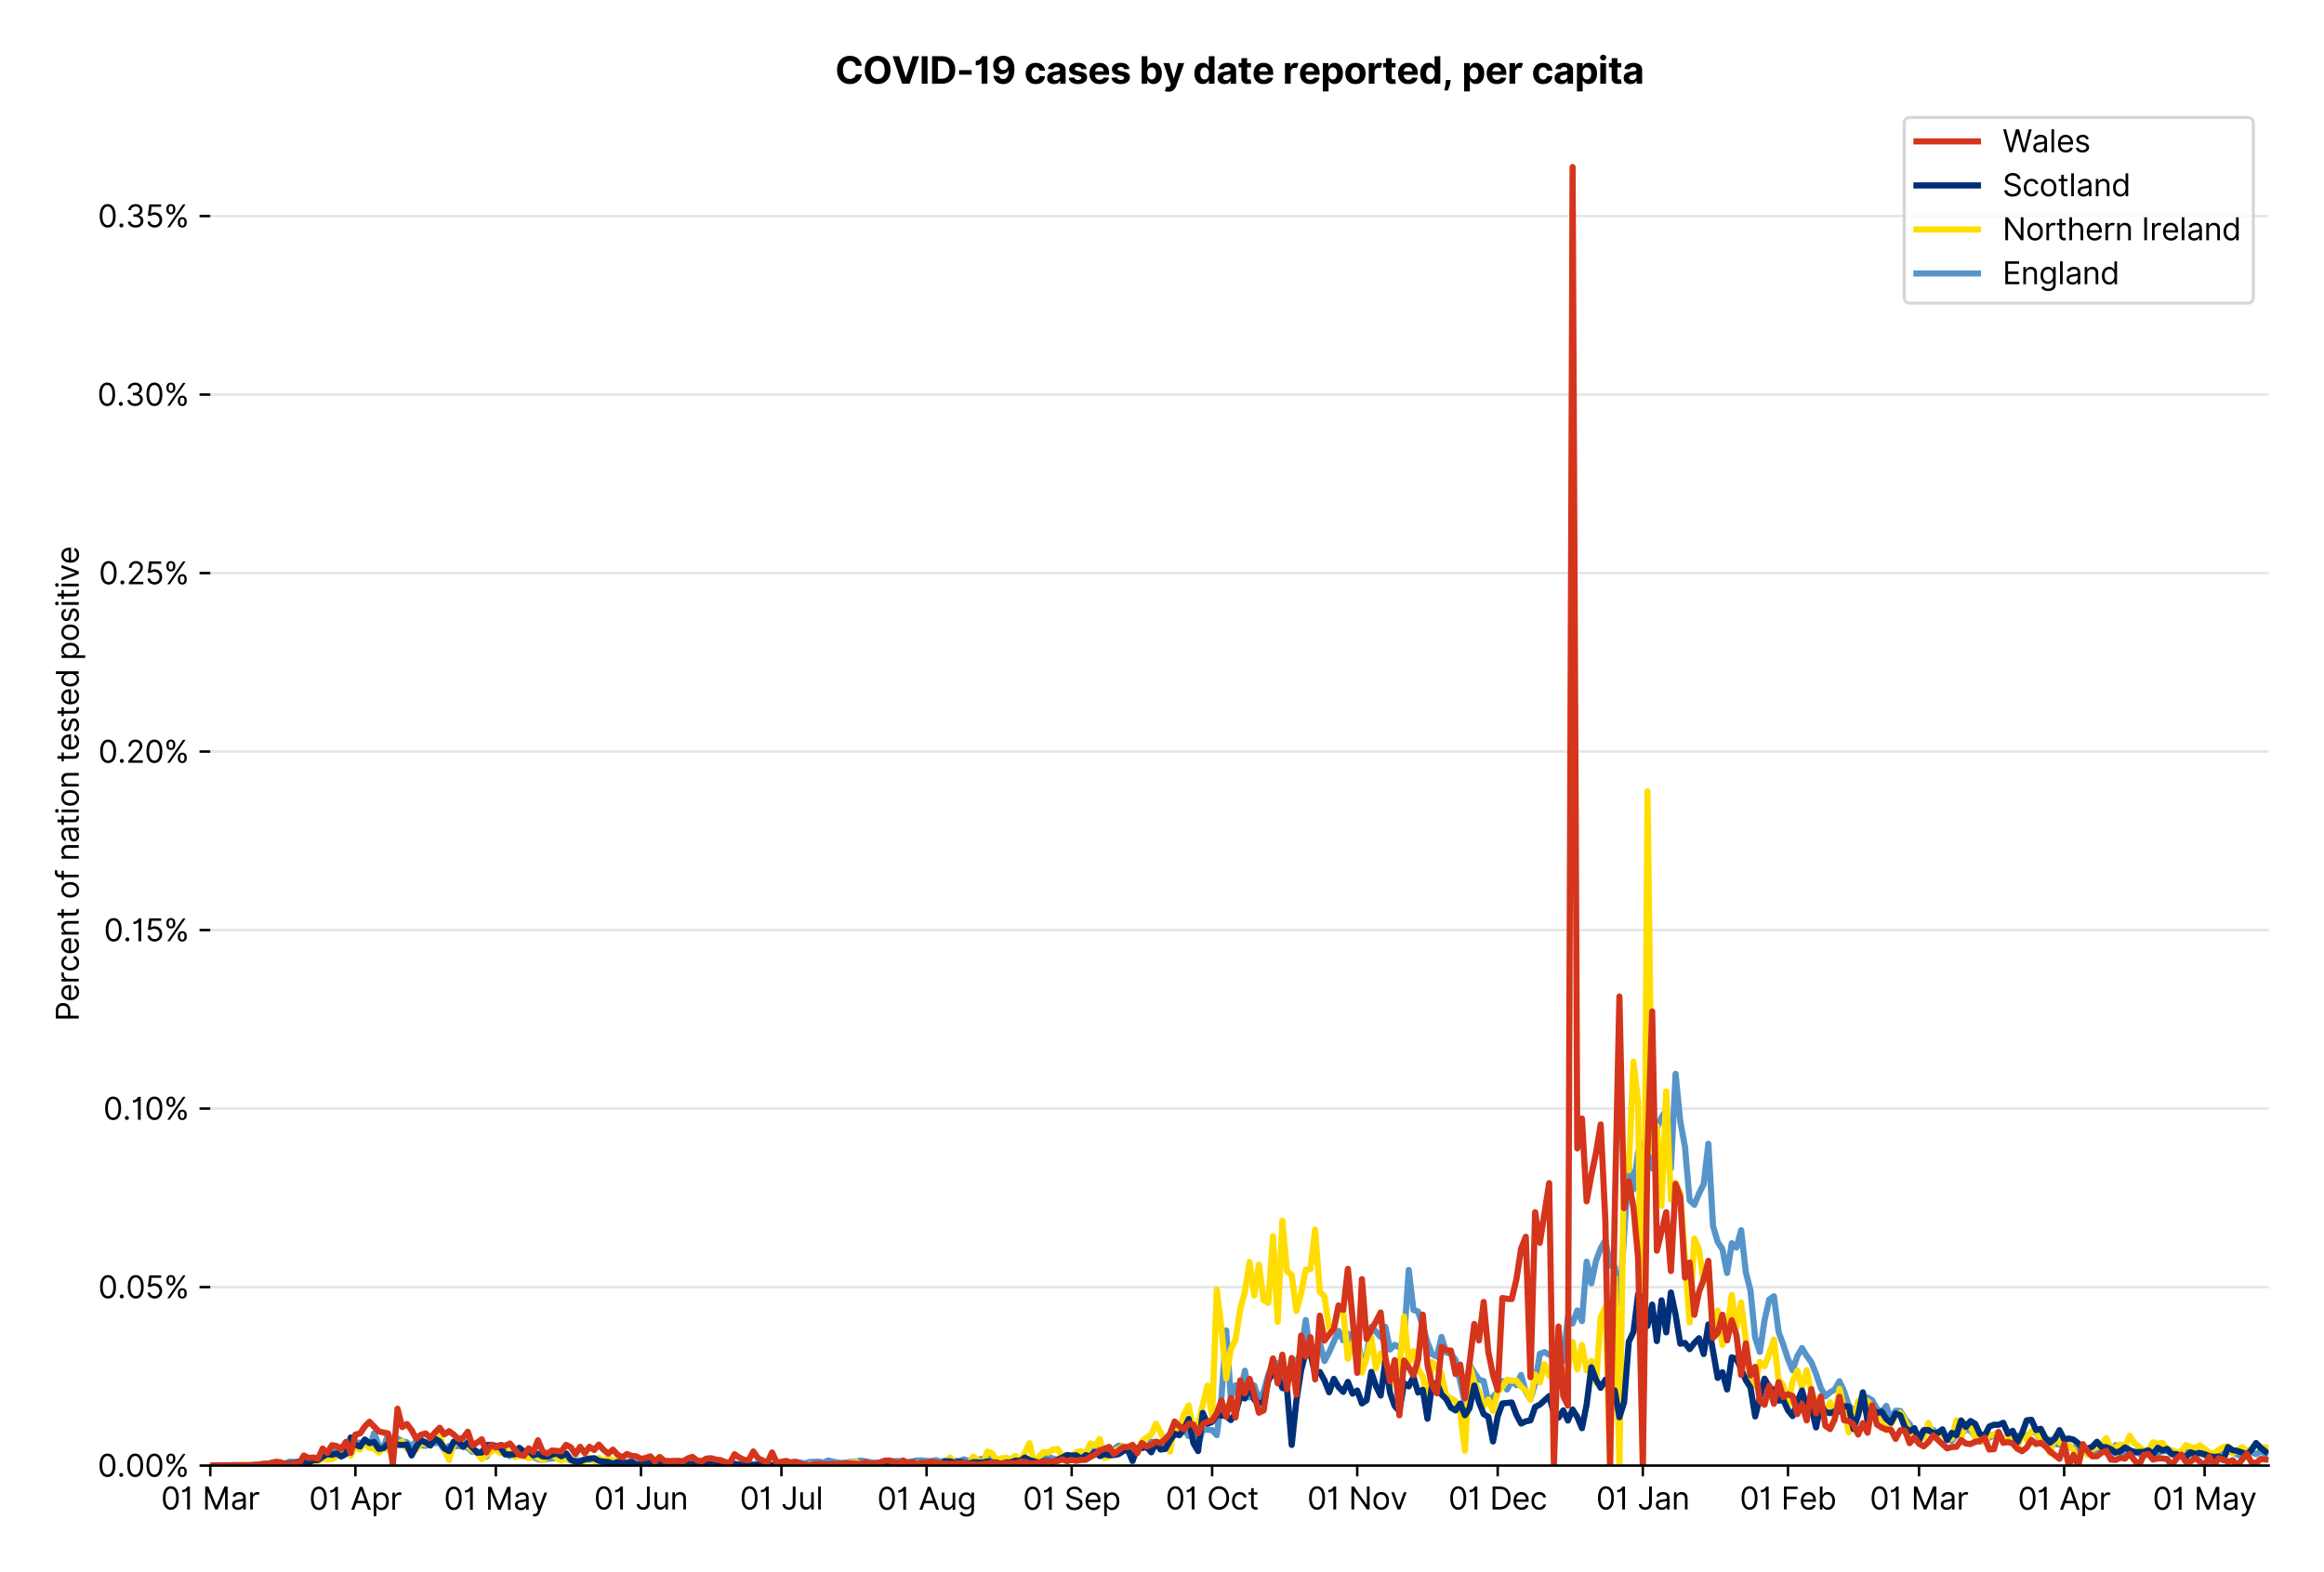 <?xml version="1.0" encoding="utf-8" standalone="no"?>
<!DOCTYPE svg PUBLIC "-//W3C//DTD SVG 1.1//EN"
  "http://www.w3.org/Graphics/SVG/1.1/DTD/svg11.dtd">
<svg version="1.1" viewBox="0 0 756.005 511.276" xmlns="http://www.w3.org/2000/svg" xmlns:xlink="http://www.w3.org/1999/xlink">
 <defs>
  <style type="text/css">*{stroke-linecap:butt;stroke-linejoin:round;}</style>
 </defs>
 <g id="figure_1">
  <g id="patch_1">
   <path d="M 0 511.276 
L 756.005 511.276 
L 756.005 0 
L 0 0 
z
" style="fill:#ffffff;"/>
  </g>
  <g id="axes_1">
   <g id="patch_2">
    <path d="M 68.405 476.745 
L 738.005 476.745 
L 738.005 33.225 
L 68.405 33.225 
z
" style="fill:#ffffff;"/>
   </g>
   <g id="matplotlib.axis_1">
    <g id="xtick_1">
     <g id="line2d_1">
      <defs>
       <path d="M 0 0 
L 0 3.5 
" id="m9ac87b486c" style="stroke:#000000;stroke-width:0.8;"/>
      </defs>
      <g>
       <use style="stroke:#000000;stroke-width:0.8;" x="68.405" xlink:href="#m9ac87b486c" y="476.745"/>
      </g>
     </g>
     <g id="text_1">
      <!-- 01 Mar -->
      <g transform="translate(52.368 491.018)scale(0.1 -0.1)">
       <defs>
        <path d="M 2000 -64 
Q 1230 -64 806 561 
Q 382 1186 382 2327 
Q 382 3459 809 4088 
Q 1236 4718 2000 4718 
Q 2764 4718 3191 4088 
Q 3618 3459 3618 2327 
Q 3618 1186 3194 561 
Q 2771 -64 2000 -64 
z
M 2000 436 
Q 2509 436 2791 927 
Q 3073 1418 3073 2327 
Q 3073 3234 2789 3730 
Q 2505 4227 2000 4227 
Q 1496 4227 1211 3730 
Q 927 3234 927 2327 
Q 927 1418 1210 927 
Q 1493 436 2000 436 
z
" id="Inter-Regular-30" transform="scale(0.016)"/>
        <path d="M 1973 4655 
L 1973 0 
L 1409 0 
L 1409 3836 
L 1373 3836 
Q 1341 3773 1209 3692 
Q 1077 3611 868 3551 
Q 659 3491 391 3491 
L 391 3964 
Q 661 3964 859 4061 
Q 1057 4159 1190 4291 
Q 1323 4423 1392 4529 
Q 1461 4636 1473 4655 
L 1973 4655 
z
" id="Inter-Regular-31" transform="scale(0.016)"/>
        <path id="Inter-Regular-20" transform="scale(0.016)"/>
        <path d="M 564 4655 
L 1236 4655 
L 2818 791 
L 2873 791 
L 4455 4655 
L 5127 4655 
L 5127 0 
L 4600 0 
L 4600 3536 
L 4555 3536 
L 3100 0 
L 2591 0 
L 1136 3536 
L 1091 3536 
L 1091 0 
L 564 0 
L 564 4655 
z
" id="Inter-Regular-4d" transform="scale(0.016)"/>
        <path d="M 1518 -82 
Q 1186 -82 916 44 
Q 646 170 486 410 
Q 327 650 327 991 
Q 327 1291 445 1478 
Q 564 1666 761 1773 
Q 959 1880 1199 1933 
Q 1439 1986 1682 2018 
Q 2000 2059 2199 2080 
Q 2398 2102 2490 2154 
Q 2582 2207 2582 2336 
L 2582 2355 
Q 2582 2691 2399 2877 
Q 2216 3064 1846 3064 
Q 1461 3064 1243 2895 
Q 1025 2727 936 2536 
L 427 2718 
Q 564 3036 792 3214 
Q 1021 3393 1292 3464 
Q 1564 3536 1827 3536 
Q 1996 3536 2215 3496 
Q 2434 3457 2640 3334 
Q 2846 3211 2982 2963 
Q 3118 2716 3118 2300 
L 3118 0 
L 2582 0 
L 2582 473 
L 2555 473 
Q 2500 359 2373 229 
Q 2246 100 2034 9 
Q 1823 -82 1518 -82 
z
M 1600 400 
Q 1918 400 2137 525 
Q 2357 650 2469 847 
Q 2582 1045 2582 1264 
L 2582 1755 
Q 2548 1714 2433 1681 
Q 2318 1648 2169 1624 
Q 2021 1600 1881 1583 
Q 1741 1566 1655 1555 
Q 1446 1527 1265 1467 
Q 1084 1407 974 1287 
Q 864 1168 864 964 
Q 864 684 1072 542 
Q 1280 400 1600 400 
z
" id="Inter-Regular-61" transform="scale(0.016)"/>
        <path d="M 491 0 
L 491 3491 
L 1009 3491 
L 1009 2964 
L 1046 2964 
Q 1139 3223 1389 3384 
Q 1639 3545 1955 3545 
Q 2100 3545 2209 3511 
Q 2318 3477 2400 3418 
L 2218 2964 
Q 2161 2993 2085 3010 
Q 2009 3027 1909 3027 
Q 1527 3027 1277 2794 
Q 1027 2561 1027 2209 
L 1027 0 
L 491 0 
z
" id="Inter-Regular-72" transform="scale(0.016)"/>
       </defs>
       <use xlink:href="#Inter-Regular-30"/>
       <use x="62.5" xlink:href="#Inter-Regular-31"/>
       <use x="106.676" xlink:href="#Inter-Regular-20"/>
       <use x="134.801" xlink:href="#Inter-Regular-4d"/>
       <use x="225.994" xlink:href="#Inter-Regular-61"/>
       <use x="282.386" xlink:href="#Inter-Regular-72"/>
      </g>
     </g>
    </g>
    <g id="xtick_2">
     <g id="line2d_2">
      <g>
       <use style="stroke:#000000;stroke-width:0.8;" x="115.615" xlink:href="#m9ac87b486c" y="476.745"/>
      </g>
     </g>
     <g id="text_2">
      <!-- 01 Apr -->
      <g transform="translate(100.53 491.117)scale(0.1 -0.1)">
       <defs>
        <path d="M 755 0 
L 164 0 
L 1873 4655 
L 2455 4655 
L 4164 0 
L 3573 0 
L 3105 1318 
L 1223 1318 
L 755 0 
z
M 1400 1818 
L 2927 1818 
L 2182 3918 
L 2146 3918 
L 1400 1818 
z
" id="Inter-Regular-41" transform="scale(0.016)"/>
        <path d="M 491 -1309 
L 491 3491 
L 1009 3491 
L 1009 2936 
L 1073 2936 
Q 1132 3027 1237 3169 
Q 1343 3311 1542 3423 
Q 1741 3536 2082 3536 
Q 2523 3536 2859 3315 
Q 3196 3095 3384 2690 
Q 3573 2286 3573 1736 
Q 3573 1182 3384 776 
Q 3196 370 2861 148 
Q 2527 -73 2091 -73 
Q 1755 -73 1552 39 
Q 1350 152 1241 296 
Q 1132 441 1073 536 
L 1027 536 
L 1027 -1309 
L 491 -1309 
z
M 1018 1745 
Q 1018 1152 1276 780 
Q 1534 409 2018 409 
Q 2355 409 2581 587 
Q 2807 766 2921 1069 
Q 3036 1373 3036 1745 
Q 3036 2114 2923 2410 
Q 2811 2707 2585 2881 
Q 2359 3055 2018 3055 
Q 1527 3055 1272 2693 
Q 1018 2332 1018 1745 
z
" id="Inter-Regular-70" transform="scale(0.016)"/>
       </defs>
       <use xlink:href="#Inter-Regular-30"/>
       <use x="62.5" xlink:href="#Inter-Regular-31"/>
       <use x="106.676" xlink:href="#Inter-Regular-20"/>
       <use x="134.801" xlink:href="#Inter-Regular-41"/>
       <use x="202.415" xlink:href="#Inter-Regular-70"/>
       <use x="263.352" xlink:href="#Inter-Regular-72"/>
      </g>
     </g>
    </g>
    <g id="xtick_3">
     <g id="line2d_3">
      <g>
       <use style="stroke:#000000;stroke-width:0.8;" x="161.302" xlink:href="#m9ac87b486c" y="476.745"/>
      </g>
     </g>
     <g id="text_3">
      <!-- 01 May -->
      <g transform="translate(144.399 491.117)scale(0.1 -0.1)">
       <defs>
        <path d="M 818 -1355 
Q 682 -1355 575 -1333 
Q 468 -1311 427 -1291 
L 564 -818 
Q 857 -893 1053 -814 
Q 1250 -736 1391 -345 
L 1509 -18 
L 218 3491 
L 800 3491 
L 1764 709 
L 1800 709 
L 2764 3491 
L 3346 3491 
L 1846 -564 
Q 1550 -1355 818 -1355 
z
" id="Inter-Regular-79" transform="scale(0.016)"/>
       </defs>
       <use xlink:href="#Inter-Regular-30"/>
       <use x="62.5" xlink:href="#Inter-Regular-31"/>
       <use x="106.676" xlink:href="#Inter-Regular-20"/>
       <use x="134.801" xlink:href="#Inter-Regular-4d"/>
       <use x="225.994" xlink:href="#Inter-Regular-61"/>
       <use x="282.386" xlink:href="#Inter-Regular-79"/>
      </g>
     </g>
    </g>
    <g id="xtick_4">
     <g id="line2d_4">
      <g>
       <use style="stroke:#000000;stroke-width:0.8;" x="208.512" xlink:href="#m9ac87b486c" y="476.745"/>
      </g>
     </g>
     <g id="text_4">
      <!-- 01 Jun -->
      <g transform="translate(193.228 491.018)scale(0.1 -0.1)">
       <defs>
        <path d="M 2346 4655 
L 2909 4655 
L 2909 1327 
Q 2909 657 2549 296 
Q 2189 -64 1582 -64 
Q 1200 -64 902 76 
Q 605 216 434 475 
Q 264 734 264 1091 
L 818 1091 
Q 818 795 1034 615 
Q 1250 436 1582 436 
Q 1948 436 2147 664 
Q 2346 893 2346 1327 
L 2346 4655 
z
" id="Inter-Regular-4a" transform="scale(0.016)"/>
        <path d="M 2691 1427 
L 2691 3491 
L 3227 3491 
L 3227 0 
L 2691 0 
L 2691 591 
L 2655 591 
Q 2532 325 2273 140 
Q 2014 -45 1618 -45 
Q 1127 -45 809 280 
Q 491 605 491 1273 
L 491 3491 
L 1027 3491 
L 1027 1309 
Q 1027 927 1242 700 
Q 1457 473 1791 473 
Q 1991 473 2199 575 
Q 2407 677 2549 888 
Q 2691 1100 2691 1427 
z
" id="Inter-Regular-75" transform="scale(0.016)"/>
        <path d="M 1027 2100 
L 1027 0 
L 491 0 
L 491 3491 
L 1009 3491 
L 1009 2945 
L 1055 2945 
Q 1177 3211 1427 3373 
Q 1677 3536 2073 3536 
Q 2602 3536 2928 3211 
Q 3255 2886 3255 2218 
L 3255 0 
L 2718 0 
L 2718 2182 
Q 2718 2593 2504 2824 
Q 2291 3055 1918 3055 
Q 1534 3055 1280 2806 
Q 1027 2557 1027 2100 
z
" id="Inter-Regular-6e" transform="scale(0.016)"/>
       </defs>
       <use xlink:href="#Inter-Regular-30"/>
       <use x="62.5" xlink:href="#Inter-Regular-31"/>
       <use x="106.676" xlink:href="#Inter-Regular-20"/>
       <use x="134.801" xlink:href="#Inter-Regular-4a"/>
       <use x="189.063" xlink:href="#Inter-Regular-75"/>
       <use x="247.159" xlink:href="#Inter-Regular-6e"/>
      </g>
     </g>
    </g>
    <g id="xtick_5">
     <g id="line2d_5">
      <g>
       <use style="stroke:#000000;stroke-width:0.8;" x="254.2" xlink:href="#m9ac87b486c" y="476.745"/>
      </g>
     </g>
     <g id="text_5">
      <!-- 01 Jul -->
      <g transform="translate(240.656 491.018)scale(0.1 -0.1)">
       <defs>
        <path d="M 1027 4655 
L 1027 0 
L 491 0 
L 491 4655 
L 1027 4655 
z
" id="Inter-Regular-6c" transform="scale(0.016)"/>
       </defs>
       <use xlink:href="#Inter-Regular-30"/>
       <use x="62.5" xlink:href="#Inter-Regular-31"/>
       <use x="106.676" xlink:href="#Inter-Regular-20"/>
       <use x="134.801" xlink:href="#Inter-Regular-4a"/>
       <use x="189.063" xlink:href="#Inter-Regular-75"/>
       <use x="247.159" xlink:href="#Inter-Regular-6c"/>
      </g>
     </g>
    </g>
    <g id="xtick_6">
     <g id="line2d_6">
      <g>
       <use style="stroke:#000000;stroke-width:0.8;" x="301.41" xlink:href="#m9ac87b486c" y="476.745"/>
      </g>
     </g>
     <g id="text_6">
      <!-- 01 Aug -->
      <g transform="translate(285.338 491.117)scale(0.1 -0.1)">
       <defs>
        <path d="M 1900 -1382 
Q 1316 -1382 976 -1169 
Q 636 -957 473 -682 
L 900 -382 
Q 973 -477 1084 -601 
Q 1196 -725 1390 -817 
Q 1584 -909 1900 -909 
Q 2323 -909 2598 -704 
Q 2873 -500 2873 -64 
L 2873 645 
L 2827 645 
Q 2768 550 2660 410 
Q 2552 270 2351 162 
Q 2150 55 1809 55 
Q 1386 55 1051 255 
Q 716 455 521 836 
Q 327 1218 327 1764 
Q 327 2300 516 2699 
Q 705 3098 1041 3317 
Q 1377 3536 1818 3536 
Q 2159 3536 2360 3423 
Q 2561 3311 2669 3169 
Q 2777 3027 2836 2936 
L 2891 2936 
L 2891 3491 
L 3409 3491 
L 3409 -100 
Q 3409 -550 3205 -833 
Q 3002 -1116 2660 -1249 
Q 2318 -1382 1900 -1382 
z
M 1882 536 
Q 2366 536 2624 864 
Q 2882 1193 2882 1773 
Q 2882 2339 2627 2697 
Q 2373 3055 1882 3055 
Q 1541 3055 1315 2882 
Q 1089 2709 976 2418 
Q 864 2127 864 1773 
Q 864 1227 1120 881 
Q 1377 536 1882 536 
z
" id="Inter-Regular-67" transform="scale(0.016)"/>
       </defs>
       <use xlink:href="#Inter-Regular-30"/>
       <use x="62.5" xlink:href="#Inter-Regular-31"/>
       <use x="106.676" xlink:href="#Inter-Regular-20"/>
       <use x="134.801" xlink:href="#Inter-Regular-41"/>
       <use x="202.415" xlink:href="#Inter-Regular-75"/>
       <use x="260.511" xlink:href="#Inter-Regular-67"/>
      </g>
     </g>
    </g>
    <g id="xtick_7">
     <g id="line2d_7">
      <g>
       <use style="stroke:#000000;stroke-width:0.8;" x="348.62" xlink:href="#m9ac87b486c" y="476.745"/>
      </g>
     </g>
     <g id="text_7">
      <!-- 01 Sep -->
      <g transform="translate(332.733 491.117)scale(0.1 -0.1)">
       <defs>
        <path d="M 3109 3491 
Q 3068 3836 2777 4027 
Q 2486 4218 2064 4218 
Q 1600 4218 1318 3999 
Q 1036 3780 1036 3445 
Q 1036 3195 1189 3042 
Q 1343 2889 1553 2803 
Q 1764 2718 1936 2673 
L 2409 2545 
Q 2591 2498 2815 2414 
Q 3039 2330 3244 2185 
Q 3450 2041 3584 1816 
Q 3718 1591 3718 1264 
Q 3718 886 3521 581 
Q 3325 277 2949 97 
Q 2573 -82 2036 -82 
Q 1286 -82 845 272 
Q 405 627 364 1200 
L 946 1200 
Q 968 936 1124 764 
Q 1280 593 1519 510 
Q 1759 427 2036 427 
Q 2359 427 2616 533 
Q 2873 639 3023 828 
Q 3173 1018 3173 1273 
Q 3173 1505 3043 1650 
Q 2914 1795 2702 1886 
Q 2491 1977 2246 2045 
L 1673 2209 
Q 1127 2366 809 2657 
Q 491 2948 491 3418 
Q 491 3809 703 4101 
Q 916 4393 1276 4555 
Q 1636 4718 2082 4718 
Q 2532 4718 2882 4558 
Q 3232 4398 3437 4120 
Q 3643 3843 3655 3491 
L 3109 3491 
z
" id="Inter-Regular-53" transform="scale(0.016)"/>
        <path d="M 1955 -73 
Q 1450 -73 1085 151 
Q 721 375 524 778 
Q 327 1182 327 1718 
Q 327 2255 524 2665 
Q 721 3075 1074 3305 
Q 1427 3536 1900 3536 
Q 2173 3536 2439 3445 
Q 2705 3355 2923 3151 
Q 3141 2948 3270 2614 
Q 3400 2280 3400 1791 
L 3400 1564 
L 866 1564 
Q 884 1005 1183 707 
Q 1482 409 1955 409 
Q 2271 409 2498 545 
Q 2725 682 2827 955 
L 3346 809 
Q 3223 414 2854 170 
Q 2486 -73 1955 -73 
z
M 866 2027 
L 2855 2027 
Q 2855 2470 2595 2762 
Q 2336 3055 1900 3055 
Q 1593 3055 1368 2911 
Q 1143 2768 1013 2533 
Q 884 2298 866 2027 
z
" id="Inter-Regular-65" transform="scale(0.016)"/>
       </defs>
       <use xlink:href="#Inter-Regular-30"/>
       <use x="62.5" xlink:href="#Inter-Regular-31"/>
       <use x="106.676" xlink:href="#Inter-Regular-20"/>
       <use x="134.801" xlink:href="#Inter-Regular-53"/>
       <use x="198.58" xlink:href="#Inter-Regular-65"/>
       <use x="256.818" xlink:href="#Inter-Regular-70"/>
      </g>
     </g>
    </g>
    <g id="xtick_8">
     <g id="line2d_8">
      <g>
       <use style="stroke:#000000;stroke-width:0.8;" x="394.307" xlink:href="#m9ac87b486c" y="476.745"/>
      </g>
     </g>
     <g id="text_8">
      <!-- 01 Oct -->
      <g transform="translate(379.151 491.018)scale(0.1 -0.1)">
       <defs>
        <path d="M 4491 2327 
Q 4491 1591 4225 1054 
Q 3959 518 3495 227 
Q 3032 -64 2436 -64 
Q 1841 -64 1377 227 
Q 914 518 648 1054 
Q 382 1591 382 2327 
Q 382 3064 648 3600 
Q 914 4136 1377 4427 
Q 1841 4718 2436 4718 
Q 3032 4718 3495 4427 
Q 3959 4136 4225 3600 
Q 4491 3064 4491 2327 
z
M 3946 2327 
Q 3946 2932 3744 3348 
Q 3543 3764 3201 3977 
Q 2859 4191 2436 4191 
Q 2014 4191 1672 3977 
Q 1330 3764 1128 3348 
Q 927 2932 927 2327 
Q 927 1723 1128 1307 
Q 1330 891 1672 677 
Q 2014 464 2436 464 
Q 2859 464 3201 677 
Q 3543 891 3744 1307 
Q 3946 1723 3946 2327 
z
" id="Inter-Regular-4f" transform="scale(0.016)"/>
        <path d="M 1909 -73 
Q 1418 -73 1063 159 
Q 709 391 518 798 
Q 327 1205 327 1727 
Q 327 2259 524 2667 
Q 721 3075 1074 3305 
Q 1427 3536 1900 3536 
Q 2268 3536 2563 3400 
Q 2859 3264 3047 3018 
Q 3236 2773 3282 2445 
L 2746 2445 
Q 2684 2684 2474 2869 
Q 2264 3055 1909 3055 
Q 1439 3055 1151 2697 
Q 864 2339 864 1745 
Q 864 1139 1148 774 
Q 1432 409 1909 409 
Q 2223 409 2447 570 
Q 2671 732 2746 1018 
L 3282 1018 
Q 3236 709 3058 462 
Q 2880 216 2588 71 
Q 2296 -73 1909 -73 
z
" id="Inter-Regular-63" transform="scale(0.016)"/>
        <path d="M 2009 3491 
L 2009 3036 
L 1264 3036 
L 1264 1000 
Q 1264 773 1331 660 
Q 1398 548 1503 510 
Q 1609 473 1727 473 
Q 1816 473 1873 483 
Q 1930 493 1964 500 
L 2073 18 
Q 2018 -2 1920 -23 
Q 1823 -45 1673 -45 
Q 1446 -45 1228 52 
Q 1011 150 869 350 
Q 727 550 727 855 
L 727 3036 
L 200 3036 
L 200 3491 
L 727 3491 
L 727 4327 
L 1264 4327 
L 1264 3491 
L 2009 3491 
z
" id="Inter-Regular-74" transform="scale(0.016)"/>
       </defs>
       <use xlink:href="#Inter-Regular-30"/>
       <use x="62.5" xlink:href="#Inter-Regular-31"/>
       <use x="106.676" xlink:href="#Inter-Regular-20"/>
       <use x="134.801" xlink:href="#Inter-Regular-4f"/>
       <use x="210.938" xlink:href="#Inter-Regular-63"/>
       <use x="266.761" xlink:href="#Inter-Regular-74"/>
      </g>
     </g>
    </g>
    <g id="xtick_9">
     <g id="line2d_9">
      <g>
       <use style="stroke:#000000;stroke-width:0.8;" x="441.518" xlink:href="#m9ac87b486c" y="476.745"/>
      </g>
     </g>
     <g id="text_9">
      <!-- 01 Nov -->
      <g transform="translate(425.247 491.018)scale(0.1 -0.1)">
       <defs>
        <path d="M 4255 4655 
L 4255 0 
L 3709 0 
L 1173 3655 
L 1127 3655 
L 1127 0 
L 564 0 
L 564 4655 
L 1109 4655 
L 3655 991 
L 3700 991 
L 3700 4655 
L 4255 4655 
z
" id="Inter-Regular-4e" transform="scale(0.016)"/>
        <path d="M 1909 -73 
Q 1436 -73 1080 152 
Q 725 377 526 781 
Q 327 1186 327 1727 
Q 327 2273 526 2679 
Q 725 3086 1080 3311 
Q 1436 3536 1909 3536 
Q 2382 3536 2737 3311 
Q 3093 3086 3292 2679 
Q 3491 2273 3491 1727 
Q 3491 1186 3292 781 
Q 3093 377 2737 152 
Q 2382 -73 1909 -73 
z
M 1909 409 
Q 2268 409 2500 593 
Q 2732 777 2843 1077 
Q 2955 1377 2955 1727 
Q 2955 2077 2843 2379 
Q 2732 2682 2500 2868 
Q 2268 3055 1909 3055 
Q 1550 3055 1318 2868 
Q 1086 2682 975 2379 
Q 864 2077 864 1727 
Q 864 1377 975 1077 
Q 1086 777 1318 593 
Q 1550 409 1909 409 
z
" id="Inter-Regular-6f" transform="scale(0.016)"/>
        <path d="M 3346 3491 
L 2055 0 
L 1509 0 
L 218 3491 
L 800 3491 
L 1764 709 
L 1800 709 
L 2764 3491 
L 3346 3491 
z
" id="Inter-Regular-76" transform="scale(0.016)"/>
       </defs>
       <use xlink:href="#Inter-Regular-30"/>
       <use x="62.5" xlink:href="#Inter-Regular-31"/>
       <use x="106.676" xlink:href="#Inter-Regular-20"/>
       <use x="134.801" xlink:href="#Inter-Regular-4e"/>
       <use x="210.085" xlink:href="#Inter-Regular-6f"/>
       <use x="269.744" xlink:href="#Inter-Regular-76"/>
      </g>
     </g>
    </g>
    <g id="xtick_10">
     <g id="line2d_10">
      <g>
       <use style="stroke:#000000;stroke-width:0.8;" x="487.205" xlink:href="#m9ac87b486c" y="476.745"/>
      </g>
     </g>
     <g id="text_10">
      <!-- 01 Dec -->
      <g transform="translate(471.168 491.018)scale(0.1 -0.1)">
       <defs>
        <path d="M 2000 0 
L 564 0 
L 564 4655 
L 2064 4655 
Q 2741 4655 3223 4376 
Q 3705 4098 3961 3578 
Q 4218 3059 4218 2336 
Q 4218 1609 3959 1085 
Q 3700 561 3204 280 
Q 2709 0 2000 0 
z
M 1127 500 
L 1964 500 
Q 2830 500 3251 992 
Q 3673 1484 3673 2336 
Q 3673 3182 3259 3668 
Q 2846 4155 2027 4155 
L 1127 4155 
L 1127 500 
z
" id="Inter-Regular-44" transform="scale(0.016)"/>
       </defs>
       <use xlink:href="#Inter-Regular-30"/>
       <use x="62.5" xlink:href="#Inter-Regular-31"/>
       <use x="106.676" xlink:href="#Inter-Regular-20"/>
       <use x="134.801" xlink:href="#Inter-Regular-44"/>
       <use x="206.676" xlink:href="#Inter-Regular-65"/>
       <use x="264.915" xlink:href="#Inter-Regular-63"/>
      </g>
     </g>
    </g>
    <g id="xtick_11">
     <g id="line2d_11">
      <g>
       <use style="stroke:#000000;stroke-width:0.8;" x="534.415" xlink:href="#m9ac87b486c" y="476.745"/>
      </g>
     </g>
     <g id="text_11">
      <!-- 01 Jan -->
      <g transform="translate(519.216 491.018)scale(0.1 -0.1)">
       <use xlink:href="#Inter-Regular-30"/>
       <use x="62.5" xlink:href="#Inter-Regular-31"/>
       <use x="106.676" xlink:href="#Inter-Regular-20"/>
       <use x="134.801" xlink:href="#Inter-Regular-4a"/>
       <use x="189.063" xlink:href="#Inter-Regular-61"/>
       <use x="245.455" xlink:href="#Inter-Regular-6e"/>
      </g>
     </g>
    </g>
    <g id="xtick_12">
     <g id="line2d_12">
      <g>
       <use style="stroke:#000000;stroke-width:0.8;" x="581.625" xlink:href="#m9ac87b486c" y="476.745"/>
      </g>
     </g>
     <g id="text_12">
      <!-- 01 Feb -->
      <g transform="translate(565.936 491.018)scale(0.1 -0.1)">
       <defs>
        <path d="M 564 0 
L 564 4655 
L 3355 4655 
L 3355 4155 
L 1127 4155 
L 1127 2582 
L 3146 2582 
L 3146 2082 
L 1127 2082 
L 1127 0 
L 564 0 
z
" id="Inter-Regular-46" transform="scale(0.016)"/>
        <path d="M 564 0 
L 564 4655 
L 1100 4655 
L 1100 2936 
L 1146 2936 
Q 1205 3027 1310 3169 
Q 1416 3311 1615 3423 
Q 1814 3536 2155 3536 
Q 2596 3536 2932 3315 
Q 3268 3095 3457 2690 
Q 3646 2286 3646 1736 
Q 3646 1182 3457 776 
Q 3268 370 2934 148 
Q 2600 -73 2164 -73 
Q 1827 -73 1625 39 
Q 1423 152 1314 296 
Q 1205 441 1146 536 
L 1082 536 
L 1082 0 
L 564 0 
z
M 1091 1745 
Q 1091 1152 1349 780 
Q 1607 409 2091 409 
Q 2427 409 2653 587 
Q 2880 766 2994 1069 
Q 3109 1373 3109 1745 
Q 3109 2114 2996 2410 
Q 2884 2707 2658 2881 
Q 2432 3055 2091 3055 
Q 1600 3055 1345 2693 
Q 1091 2332 1091 1745 
z
" id="Inter-Regular-62" transform="scale(0.016)"/>
       </defs>
       <use xlink:href="#Inter-Regular-30"/>
       <use x="62.5" xlink:href="#Inter-Regular-31"/>
       <use x="106.676" xlink:href="#Inter-Regular-20"/>
       <use x="134.801" xlink:href="#Inter-Regular-46"/>
       <use x="193.466" xlink:href="#Inter-Regular-65"/>
       <use x="251.705" xlink:href="#Inter-Regular-62"/>
      </g>
     </g>
    </g>
    <g id="xtick_13">
     <g id="line2d_13">
      <g>
       <use style="stroke:#000000;stroke-width:0.8;" x="624.267" xlink:href="#m9ac87b486c" y="476.745"/>
      </g>
     </g>
     <g id="text_13">
      <!-- 01 Mar -->
      <g transform="translate(608.23 491.018)scale(0.1 -0.1)">
       <use xlink:href="#Inter-Regular-30"/>
       <use x="62.5" xlink:href="#Inter-Regular-31"/>
       <use x="106.676" xlink:href="#Inter-Regular-20"/>
       <use x="134.801" xlink:href="#Inter-Regular-4d"/>
       <use x="225.994" xlink:href="#Inter-Regular-61"/>
       <use x="282.386" xlink:href="#Inter-Regular-72"/>
      </g>
     </g>
    </g>
    <g id="xtick_14">
     <g id="line2d_14">
      <g>
       <use style="stroke:#000000;stroke-width:0.8;" x="671.477" xlink:href="#m9ac87b486c" y="476.745"/>
      </g>
     </g>
     <g id="text_14">
      <!-- 01 Apr -->
      <g transform="translate(656.392 491.117)scale(0.1 -0.1)">
       <use xlink:href="#Inter-Regular-30"/>
       <use x="62.5" xlink:href="#Inter-Regular-31"/>
       <use x="106.676" xlink:href="#Inter-Regular-20"/>
       <use x="134.801" xlink:href="#Inter-Regular-41"/>
       <use x="202.415" xlink:href="#Inter-Regular-70"/>
       <use x="263.352" xlink:href="#Inter-Regular-72"/>
      </g>
     </g>
    </g>
    <g id="xtick_15">
     <g id="line2d_15">
      <g>
       <use style="stroke:#000000;stroke-width:0.8;" x="717.164" xlink:href="#m9ac87b486c" y="476.745"/>
      </g>
     </g>
     <g id="text_15">
      <!-- 01 May -->
      <g transform="translate(700.261 491.117)scale(0.1 -0.1)">
       <use xlink:href="#Inter-Regular-30"/>
       <use x="62.5" xlink:href="#Inter-Regular-31"/>
       <use x="106.676" xlink:href="#Inter-Regular-20"/>
       <use x="134.801" xlink:href="#Inter-Regular-4d"/>
       <use x="225.994" xlink:href="#Inter-Regular-61"/>
       <use x="282.386" xlink:href="#Inter-Regular-79"/>
      </g>
     </g>
    </g>
   </g>
   <g id="matplotlib.axis_2">
    <g id="ytick_1">
     <g id="line2d_16">
      <path clip-path="url(#pa7a7cce404)" d="M 68.405 476.745 
L 738.005 476.745 
" style="fill:none;stroke:#e5e5e5;stroke-linecap:square;stroke-width:0.8;"/>
     </g>
     <g id="line2d_17">
      <defs>
       <path d="M 0 0 
L -3.5 0 
" id="ma04540e161" style="stroke:#000000;stroke-width:0.8;"/>
      </defs>
      <g>
       <use style="stroke:#000000;stroke-width:0.8;" x="68.405" xlink:href="#ma04540e161" y="476.745"/>
      </g>
     </g>
     <g id="text_16">
      <!-- 0.00% -->
      <g transform="translate(31.773 480.382)scale(0.1 -0.1)">
       <defs>
        <path d="M 882 -36 
Q 714 -36 593 84 
Q 473 205 473 373 
Q 473 541 593 661 
Q 714 782 882 782 
Q 1050 782 1170 661 
Q 1291 541 1291 373 
Q 1291 205 1170 84 
Q 1050 -36 882 -36 
z
" id="Inter-Regular-2e" transform="scale(0.016)"/>
        <path d="M 2855 873 
L 2855 1118 
Q 2855 1373 2960 1585 
Q 3066 1798 3269 1926 
Q 3473 2055 3764 2055 
Q 4059 2055 4259 1926 
Q 4459 1798 4561 1585 
Q 4664 1373 4664 1118 
L 4664 873 
Q 4664 618 4560 405 
Q 4457 193 4256 64 
Q 4055 -64 3764 -64 
Q 3468 -64 3266 64 
Q 3064 193 2959 405 
Q 2855 618 2855 873 
z
M 536 3536 
L 536 3782 
Q 536 4036 642 4248 
Q 748 4461 951 4589 
Q 1155 4718 1446 4718 
Q 1741 4718 1941 4589 
Q 2141 4461 2243 4248 
Q 2346 4036 2346 3782 
L 2346 3536 
Q 2346 3282 2242 3069 
Q 2139 2857 1937 2728 
Q 1736 2600 1446 2600 
Q 1150 2600 948 2728 
Q 746 2857 641 3069 
Q 536 3282 536 3536 
z
M 709 0 
L 3909 4655 
L 4427 4655 
L 1227 0 
L 709 0 
z
M 3318 1118 
L 3318 873 
Q 3318 661 3418 494 
Q 3518 327 3764 327 
Q 4002 327 4101 494 
Q 4200 661 4200 873 
L 4200 1118 
Q 4200 1330 4104 1497 
Q 4009 1664 3764 1664 
Q 3525 1664 3421 1497 
Q 3318 1330 3318 1118 
z
M 1000 3782 
L 1000 3536 
Q 1000 3325 1100 3158 
Q 1200 2991 1446 2991 
Q 1684 2991 1783 3158 
Q 1882 3325 1882 3536 
L 1882 3782 
Q 1882 3993 1786 4160 
Q 1691 4327 1446 4327 
Q 1207 4327 1103 4160 
Q 1000 3993 1000 3782 
z
" id="Inter-Regular-25" transform="scale(0.016)"/>
       </defs>
       <use xlink:href="#Inter-Regular-30"/>
       <use x="62.5" xlink:href="#Inter-Regular-2e"/>
       <use x="90.057" xlink:href="#Inter-Regular-30"/>
       <use x="152.557" xlink:href="#Inter-Regular-30"/>
       <use x="215.057" xlink:href="#Inter-Regular-25"/>
      </g>
     </g>
    </g>
    <g id="ytick_2">
     <g id="line2d_18">
      <path clip-path="url(#pa7a7cce404)" d="M 68.405 418.68 
L 738.005 418.68 
" style="fill:none;stroke:#e5e5e5;stroke-linecap:square;stroke-width:0.8;"/>
     </g>
     <g id="line2d_19">
      <g>
       <use style="stroke:#000000;stroke-width:0.8;" x="68.405" xlink:href="#ma04540e161" y="418.68"/>
      </g>
     </g>
     <g id="text_17">
      <!-- 0.05% -->
      <g transform="translate(31.944 422.317)scale(0.1 -0.1)">
       <defs>
        <path d="M 1936 -64 
Q 1536 -64 1216 95 
Q 896 255 702 532 
Q 509 809 491 1164 
L 1036 1164 
Q 1068 848 1324 642 
Q 1580 436 1936 436 
Q 2223 436 2447 570 
Q 2671 705 2799 940 
Q 2927 1175 2927 1473 
Q 2927 1777 2794 2017 
Q 2661 2257 2429 2395 
Q 2198 2534 1900 2536 
Q 1686 2539 1461 2472 
Q 1236 2405 1091 2300 
L 564 2364 
L 846 4655 
L 3264 4655 
L 3264 4155 
L 1318 4155 
L 1155 2782 
L 1182 2782 
Q 1325 2895 1541 2970 
Q 1757 3045 1991 3045 
Q 2418 3045 2753 2842 
Q 3089 2639 3281 2286 
Q 3473 1934 3473 1482 
Q 3473 1036 3274 687 
Q 3075 339 2727 137 
Q 2380 -64 1936 -64 
z
" id="Inter-Regular-35" transform="scale(0.016)"/>
       </defs>
       <use xlink:href="#Inter-Regular-30"/>
       <use x="62.5" xlink:href="#Inter-Regular-2e"/>
       <use x="90.057" xlink:href="#Inter-Regular-30"/>
       <use x="152.557" xlink:href="#Inter-Regular-35"/>
       <use x="213.352" xlink:href="#Inter-Regular-25"/>
      </g>
     </g>
    </g>
    <g id="ytick_3">
     <g id="line2d_20">
      <path clip-path="url(#pa7a7cce404)" d="M 68.405 360.615 
L 738.005 360.615 
" style="fill:none;stroke:#e5e5e5;stroke-linecap:square;stroke-width:0.8;"/>
     </g>
     <g id="line2d_21">
      <g>
       <use style="stroke:#000000;stroke-width:0.8;" x="68.405" xlink:href="#ma04540e161" y="360.615"/>
      </g>
     </g>
     <g id="text_18">
      <!-- 0.10% -->
      <g transform="translate(33.606 364.252)scale(0.1 -0.1)">
       <use xlink:href="#Inter-Regular-30"/>
       <use x="62.5" xlink:href="#Inter-Regular-2e"/>
       <use x="90.057" xlink:href="#Inter-Regular-31"/>
       <use x="134.233" xlink:href="#Inter-Regular-30"/>
       <use x="196.733" xlink:href="#Inter-Regular-25"/>
      </g>
     </g>
    </g>
    <g id="ytick_4">
     <g id="line2d_22">
      <path clip-path="url(#pa7a7cce404)" d="M 68.405 302.55 
L 738.005 302.55 
" style="fill:none;stroke:#e5e5e5;stroke-linecap:square;stroke-width:0.8;"/>
     </g>
     <g id="line2d_23">
      <g>
       <use style="stroke:#000000;stroke-width:0.8;" x="68.405" xlink:href="#ma04540e161" y="302.55"/>
      </g>
     </g>
     <g id="text_19">
      <!-- 0.15% -->
      <g transform="translate(33.777 306.187)scale(0.1 -0.1)">
       <use xlink:href="#Inter-Regular-30"/>
       <use x="62.5" xlink:href="#Inter-Regular-2e"/>
       <use x="90.057" xlink:href="#Inter-Regular-31"/>
       <use x="134.233" xlink:href="#Inter-Regular-35"/>
       <use x="195.028" xlink:href="#Inter-Regular-25"/>
      </g>
     </g>
    </g>
    <g id="ytick_5">
     <g id="line2d_24">
      <path clip-path="url(#pa7a7cce404)" d="M 68.405 244.485 
L 738.005 244.485 
" style="fill:none;stroke:#e5e5e5;stroke-linecap:square;stroke-width:0.8;"/>
     </g>
     <g id="line2d_25">
      <g>
       <use style="stroke:#000000;stroke-width:0.8;" x="68.405" xlink:href="#ma04540e161" y="244.485"/>
      </g>
     </g>
     <g id="text_20">
      <!-- 0.20% -->
      <g transform="translate(31.972 248.122)scale(0.1 -0.1)">
       <defs>
        <path d="M 482 0 
L 482 409 
L 2018 2091 
Q 2289 2386 2464 2605 
Q 2639 2825 2724 3019 
Q 2809 3214 2809 3427 
Q 2809 3795 2553 4011 
Q 2298 4227 1918 4227 
Q 1514 4227 1275 3985 
Q 1036 3743 1036 3345 
L 500 3345 
Q 500 3755 688 4064 
Q 877 4373 1203 4545 
Q 1530 4718 1936 4718 
Q 2346 4718 2661 4545 
Q 2977 4373 3156 4079 
Q 3336 3786 3336 3427 
Q 3336 3170 3244 2926 
Q 3152 2682 2926 2383 
Q 2700 2084 2300 1655 
L 1255 536 
L 1255 500 
L 3418 500 
L 3418 0 
L 482 0 
z
" id="Inter-Regular-32" transform="scale(0.016)"/>
       </defs>
       <use xlink:href="#Inter-Regular-30"/>
       <use x="62.5" xlink:href="#Inter-Regular-2e"/>
       <use x="90.057" xlink:href="#Inter-Regular-32"/>
       <use x="150.568" xlink:href="#Inter-Regular-30"/>
       <use x="213.068" xlink:href="#Inter-Regular-25"/>
      </g>
     </g>
    </g>
    <g id="ytick_6">
     <g id="line2d_26">
      <path clip-path="url(#pa7a7cce404)" d="M 68.405 186.421 
L 738.005 186.421 
" style="fill:none;stroke:#e5e5e5;stroke-linecap:square;stroke-width:0.8;"/>
     </g>
     <g id="line2d_27">
      <g>
       <use style="stroke:#000000;stroke-width:0.8;" x="68.405" xlink:href="#ma04540e161" y="186.421"/>
      </g>
     </g>
     <g id="text_21">
      <!-- 0.25% -->
      <g transform="translate(32.142 190.057)scale(0.1 -0.1)">
       <use xlink:href="#Inter-Regular-30"/>
       <use x="62.5" xlink:href="#Inter-Regular-2e"/>
       <use x="90.057" xlink:href="#Inter-Regular-32"/>
       <use x="150.568" xlink:href="#Inter-Regular-35"/>
       <use x="211.364" xlink:href="#Inter-Regular-25"/>
      </g>
     </g>
    </g>
    <g id="ytick_7">
     <g id="line2d_28">
      <path clip-path="url(#pa7a7cce404)" d="M 68.405 128.356 
L 738.005 128.356 
" style="fill:none;stroke:#e5e5e5;stroke-linecap:square;stroke-width:0.8;"/>
     </g>
     <g id="line2d_29">
      <g>
       <use style="stroke:#000000;stroke-width:0.8;" x="68.405" xlink:href="#ma04540e161" y="128.356"/>
      </g>
     </g>
     <g id="text_22">
      <!-- 0.30% -->
      <g transform="translate(31.659 131.992)scale(0.1 -0.1)">
       <defs>
        <path d="M 2055 -64 
Q 1605 -64 1253 90 
Q 902 245 696 521 
Q 491 798 473 1164 
L 1046 1164 
Q 1071 827 1356 631 
Q 1641 436 2046 436 
Q 2493 436 2783 664 
Q 3073 893 3073 1264 
Q 3073 1650 2787 1893 
Q 2502 2136 1973 2136 
L 1600 2136 
L 1600 2636 
L 1973 2636 
Q 2386 2636 2647 2856 
Q 2909 3077 2909 3445 
Q 2909 3798 2679 4012 
Q 2450 4227 2064 4227 
Q 1823 4227 1610 4139 
Q 1398 4052 1264 3887 
Q 1130 3723 1118 3491 
L 573 3491 
Q 586 3857 793 4133 
Q 1000 4409 1335 4563 
Q 1671 4718 2073 4718 
Q 2505 4718 2814 4544 
Q 3123 4370 3289 4086 
Q 3455 3802 3455 3473 
Q 3455 3080 3249 2802 
Q 3043 2525 2691 2418 
L 2691 2382 
Q 3132 2309 3379 2008 
Q 3627 1707 3627 1264 
Q 3627 884 3421 583 
Q 3216 282 2861 109 
Q 2507 -64 2055 -64 
z
" id="Inter-Regular-33" transform="scale(0.016)"/>
       </defs>
       <use xlink:href="#Inter-Regular-30"/>
       <use x="62.5" xlink:href="#Inter-Regular-2e"/>
       <use x="90.057" xlink:href="#Inter-Regular-33"/>
       <use x="153.693" xlink:href="#Inter-Regular-30"/>
       <use x="216.193" xlink:href="#Inter-Regular-25"/>
      </g>
     </g>
    </g>
    <g id="ytick_8">
     <g id="line2d_30">
      <path clip-path="url(#pa7a7cce404)" d="M 68.405 70.291 
L 738.005 70.291 
" style="fill:none;stroke:#e5e5e5;stroke-linecap:square;stroke-width:0.8;"/>
     </g>
     <g id="line2d_31">
      <g>
       <use style="stroke:#000000;stroke-width:0.8;" x="68.405" xlink:href="#ma04540e161" y="70.291"/>
      </g>
     </g>
     <g id="text_23">
      <!-- 0.35% -->
      <g transform="translate(31.83 73.928)scale(0.1 -0.1)">
       <use xlink:href="#Inter-Regular-30"/>
       <use x="62.5" xlink:href="#Inter-Regular-2e"/>
       <use x="90.057" xlink:href="#Inter-Regular-33"/>
       <use x="153.693" xlink:href="#Inter-Regular-35"/>
       <use x="214.489" xlink:href="#Inter-Regular-25"/>
      </g>
     </g>
    </g>
    <g id="text_24">
     <!-- Percent of nation tested positive -->
     <g transform="translate(25.614 332.215)rotate(-90)scale(0.1 -0.1)">
      <defs>
       <path d="M 564 0 
L 564 4655 
L 2136 4655 
Q 2684 4655 3033 4458 
Q 3382 4261 3550 3927 
Q 3718 3593 3718 3182 
Q 3718 2770 3551 2434 
Q 3384 2098 3036 1899 
Q 2689 1700 2146 1700 
L 1127 1700 
L 1127 0 
L 564 0 
z
M 1127 2200 
L 2127 2200 
Q 2689 2200 2926 2482 
Q 3164 2764 3164 3182 
Q 3164 3602 2925 3878 
Q 2686 4155 2118 4155 
L 1127 4155 
L 1127 2200 
z
" id="Inter-Regular-50" transform="scale(0.016)"/>
       <path d="M 2046 3491 
L 2046 3036 
L 1264 3036 
L 1264 0 
L 727 0 
L 727 3036 
L 164 3036 
L 164 3491 
L 727 3491 
L 727 3973 
Q 727 4273 868 4473 
Q 1009 4673 1234 4773 
Q 1459 4873 1709 4873 
Q 1907 4873 2032 4841 
Q 2157 4809 2218 4782 
L 2064 4318 
Q 2023 4332 1951 4352 
Q 1880 4373 1764 4373 
Q 1498 4373 1381 4239 
Q 1264 4105 1264 3845 
L 1264 3491 
L 2046 3491 
z
" id="Inter-Regular-66" transform="scale(0.016)"/>
       <path d="M 491 0 
L 491 3491 
L 1027 3491 
L 1027 0 
L 491 0 
z
M 764 4073 
Q 607 4073 494 4179 
Q 382 4286 382 4436 
Q 382 4586 494 4693 
Q 607 4800 764 4800 
Q 921 4800 1033 4693 
Q 1146 4586 1146 4436 
Q 1146 4286 1033 4179 
Q 921 4073 764 4073 
z
" id="Inter-Regular-69" transform="scale(0.016)"/>
       <path d="M 2964 2709 
L 2482 2573 
Q 2411 2755 2245 2914 
Q 2080 3073 1727 3073 
Q 1407 3073 1194 2926 
Q 982 2780 982 2555 
Q 982 2355 1127 2239 
Q 1273 2123 1582 2045 
L 2100 1918 
Q 3027 1691 3027 973 
Q 3027 673 2855 436 
Q 2684 200 2377 63 
Q 2071 -73 1664 -73 
Q 1130 -73 780 159 
Q 430 391 336 836 
L 846 964 
Q 989 400 1655 400 
Q 2030 400 2251 560 
Q 2473 720 2473 945 
Q 2473 1316 1955 1436 
L 1373 1573 
Q 893 1686 669 1926 
Q 446 2166 446 2527 
Q 446 2823 613 3050 
Q 780 3277 1069 3406 
Q 1359 3536 1727 3536 
Q 2246 3536 2542 3309 
Q 2839 3082 2964 2709 
z
" id="Inter-Regular-73" transform="scale(0.016)"/>
       <path d="M 1809 -73 
Q 1373 -73 1039 148 
Q 705 370 516 776 
Q 327 1182 327 1736 
Q 327 2286 516 2690 
Q 705 3095 1041 3315 
Q 1377 3536 1818 3536 
Q 2159 3536 2358 3423 
Q 2557 3311 2662 3169 
Q 2768 3027 2827 2936 
L 2873 2936 
L 2873 4655 
L 3409 4655 
L 3409 0 
L 2891 0 
L 2891 536 
L 2827 536 
Q 2768 441 2659 296 
Q 2550 152 2348 39 
Q 2146 -73 1809 -73 
z
M 1882 409 
Q 2366 409 2624 780 
Q 2882 1152 2882 1745 
Q 2882 2332 2627 2693 
Q 2373 3055 1882 3055 
Q 1541 3055 1315 2881 
Q 1089 2707 976 2410 
Q 864 2114 864 1745 
Q 864 1373 978 1069 
Q 1093 766 1319 587 
Q 1546 409 1882 409 
z
" id="Inter-Regular-64" transform="scale(0.016)"/>
      </defs>
      <use xlink:href="#Inter-Regular-50"/>
      <use x="63.494" xlink:href="#Inter-Regular-65"/>
      <use x="121.733" xlink:href="#Inter-Regular-72"/>
      <use x="160.085" xlink:href="#Inter-Regular-63"/>
      <use x="215.909" xlink:href="#Inter-Regular-65"/>
      <use x="274.148" xlink:href="#Inter-Regular-6e"/>
      <use x="332.671" xlink:href="#Inter-Regular-74"/>
      <use x="369.034" xlink:href="#Inter-Regular-20"/>
      <use x="397.159" xlink:href="#Inter-Regular-6f"/>
      <use x="456.818" xlink:href="#Inter-Regular-66"/>
      <use x="492.898" xlink:href="#Inter-Regular-20"/>
      <use x="521.023" xlink:href="#Inter-Regular-6e"/>
      <use x="579.546" xlink:href="#Inter-Regular-61"/>
      <use x="635.938" xlink:href="#Inter-Regular-74"/>
      <use x="672.301" xlink:href="#Inter-Regular-69"/>
      <use x="696.023" xlink:href="#Inter-Regular-6f"/>
      <use x="755.682" xlink:href="#Inter-Regular-6e"/>
      <use x="814.205" xlink:href="#Inter-Regular-20"/>
      <use x="842.33" xlink:href="#Inter-Regular-74"/>
      <use x="878.693" xlink:href="#Inter-Regular-65"/>
      <use x="936.932" xlink:href="#Inter-Regular-73"/>
      <use x="989.205" xlink:href="#Inter-Regular-74"/>
      <use x="1025.568" xlink:href="#Inter-Regular-65"/>
      <use x="1083.807" xlink:href="#Inter-Regular-64"/>
      <use x="1145.881" xlink:href="#Inter-Regular-20"/>
      <use x="1174.006" xlink:href="#Inter-Regular-70"/>
      <use x="1234.943" xlink:href="#Inter-Regular-6f"/>
      <use x="1294.602" xlink:href="#Inter-Regular-73"/>
      <use x="1346.875" xlink:href="#Inter-Regular-69"/>
      <use x="1370.597" xlink:href="#Inter-Regular-74"/>
      <use x="1406.96" xlink:href="#Inter-Regular-69"/>
      <use x="1430.682" xlink:href="#Inter-Regular-76"/>
      <use x="1486.364" xlink:href="#Inter-Regular-65"/>
     </g>
    </g>
   </g>
   <g id="line2d_32">
    <path clip-path="url(#pa7a7cce404)" d="M 22.717 476.741 
L 63.836 476.745 
L 85.157 476.541 
L 89.725 476.223 
L 91.248 476.545 
L 94.294 475.456 
L 95.817 475.561 
L 97.34 475.449 
L 98.863 474.944 
L 100.386 475.641 
L 101.909 475.109 
L 103.432 474.15 
L 104.955 474.414 
L 108 471.575 
L 109.523 472.332 
L 111.046 472.495 
L 112.569 472.398 
L 114.092 471.764 
L 115.615 469.256 
L 118.661 469.367 
L 120.184 470.741 
L 121.707 466.208 
L 123.229 470.192 
L 124.752 470.601 
L 126.275 466.867 
L 127.798 468.909 
L 129.321 467.95 
L 130.844 468.82 
L 132.367 469.169 
L 133.89 470.558 
L 135.413 468.794 
L 136.936 470.168 
L 138.459 470.312 
L 139.981 468.523 
L 141.504 469.425 
L 143.027 469.303 
L 144.55 471.791 
L 146.073 470.376 
L 147.596 470.514 
L 149.119 470.382 
L 150.642 470.547 
L 152.165 470.914 
L 153.688 472.305 
L 155.211 472.074 
L 156.733 472.641 
L 158.256 473.85 
L 159.779 471.62 
L 161.302 471.585 
L 162.825 472.148 
L 164.348 472.579 
L 165.871 473.681 
L 167.394 472.945 
L 168.917 473.421 
L 170.44 472.344 
L 171.963 473.25 
L 175.008 474.667 
L 176.531 474.907 
L 178.054 474.544 
L 181.1 474.292 
L 182.623 474.451 
L 184.146 474.401 
L 185.669 475.119 
L 191.76 474.983 
L 193.283 474.511 
L 194.806 474.725 
L 196.329 475.54 
L 197.852 475.726 
L 199.375 475.73 
L 200.898 475.489 
L 202.421 475.674 
L 203.944 475.59 
L 205.467 475.27 
L 206.989 476.085 
L 208.512 476.138 
L 210.035 475.829 
L 214.604 475.815 
L 216.127 475.874 
L 217.65 476.275 
L 219.173 476.555 
L 220.696 475.402 
L 222.219 476.615 
L 223.742 476.118 
L 225.264 475.936 
L 226.787 475.977 
L 229.833 476.293 
L 235.925 476.079 
L 237.448 476.077 
L 238.971 476.301 
L 240.494 476.378 
L 242.016 476.312 
L 243.539 476.524 
L 245.062 476.207 
L 246.585 476.384 
L 248.108 476.349 
L 251.154 476.541 
L 252.677 476.341 
L 254.2 476.38 
L 255.723 475.666 
L 257.246 475.709 
L 258.768 475.55 
L 260.291 475.73 
L 261.814 476.062 
L 263.337 475.565 
L 266.383 475.472 
L 267.906 475.755 
L 269.429 475.082 
L 270.952 475.476 
L 273.998 475.977 
L 277.043 475.513 
L 278.566 475.435 
L 280.089 475.103 
L 284.658 475.922 
L 286.181 475.674 
L 287.704 475.297 
L 290.75 475.28 
L 292.272 475.257 
L 295.318 475.616 
L 298.364 475.07 
L 299.887 475.066 
L 302.933 475.35 
L 304.456 474.979 
L 305.979 475.472 
L 307.502 475.086 
L 310.547 475.103 
L 312.07 475.344 
L 313.593 474.707 
L 315.116 475.303 
L 316.639 474.61 
L 318.162 474.837 
L 319.685 474.56 
L 321.208 474.096 
L 322.731 474.818 
L 324.254 474.781 
L 325.776 475.437 
L 327.299 474.733 
L 328.822 475.286 
L 330.345 474.61 
L 331.868 474.872 
L 333.391 474.558 
L 334.914 474.81 
L 336.437 475.181 
L 337.96 474.548 
L 339.483 474.94 
L 341.006 473.96 
L 344.051 474.907 
L 345.574 473.677 
L 347.097 474.374 
L 348.62 474.597 
L 350.143 474.189 
L 351.666 473.636 
L 353.189 473.302 
L 354.712 473.698 
L 356.235 471.43 
L 357.758 471.529 
L 359.281 472.425 
L 360.803 472.029 
L 362.326 471.426 
L 363.849 470.26 
L 366.895 470.892 
L 368.418 472.084 
L 369.941 471.28 
L 371.464 469.738 
L 372.987 470.993 
L 374.51 468.965 
L 376.033 469.239 
L 377.555 469.98 
L 380.601 468.106 
L 382.124 466.258 
L 383.647 465.125 
L 385.17 464.937 
L 386.693 467.174 
L 388.216 466.842 
L 389.739 469.904 
L 391.262 465.086 
L 392.785 465.076 
L 394.307 465.214 
L 395.83 466.848 
L 397.353 454.45 
L 398.876 432.781 
L 400.399 454.7 
L 401.922 450.65 
L 403.445 452.961 
L 404.968 445.896 
L 406.491 454.52 
L 408.014 450.691 
L 409.537 455.323 
L 411.059 452.715 
L 412.582 447.221 
L 414.105 443.462 
L 415.628 443.447 
L 417.151 451.624 
L 418.674 449.307 
L 420.197 446.408 
L 421.72 442.981 
L 423.243 439.992 
L 424.766 429.399 
L 426.289 440.941 
L 427.811 441.432 
L 429.334 436.86 
L 430.857 442.729 
L 432.38 439.849 
L 435.426 432.913 
L 436.949 436.018 
L 438.472 433.788 
L 439.995 437.825 
L 441.518 434.24 
L 443.041 444.023 
L 444.563 440.99 
L 446.086 431.638 
L 447.609 433.136 
L 449.132 434.929 
L 450.655 431.613 
L 452.178 439.003 
L 453.701 437.47 
L 455.224 438.325 
L 456.747 435.543 
L 458.27 413.111 
L 459.793 426.115 
L 461.315 426.614 
L 462.838 431.359 
L 464.361 436.672 
L 465.884 440.538 
L 467.407 441.281 
L 468.93 434.881 
L 470.453 439.928 
L 471.976 440.402 
L 473.499 442.356 
L 476.545 456.414 
L 478.067 443.955 
L 479.59 446.546 
L 481.113 448.775 
L 482.636 449.257 
L 484.159 456.002 
L 487.205 452.775 
L 488.728 449.257 
L 490.251 452.003 
L 491.774 449.074 
L 493.297 450.613 
L 494.819 447.254 
L 496.342 452.765 
L 497.865 455.166 
L 499.388 450.006 
L 500.911 440.388 
L 502.434 439.816 
L 503.957 440.705 
L 505.48 441.333 
L 507.003 439.851 
L 508.526 442.694 
L 510.049 428.401 
L 511.572 430.528 
L 513.094 426.296 
L 514.617 429.756 
L 516.14 410.404 
L 517.663 417.445 
L 519.186 410.129 
L 520.709 406.088 
L 522.232 403.376 
L 523.755 411.631 
L 525.278 412.153 
L 526.801 423.889 
L 529.846 379.437 
L 531.369 386.886 
L 532.892 374.597 
L 534.415 372.047 
L 535.938 375.138 
L 537.461 380.079 
L 538.984 367.025 
L 540.507 363.394 
L 542.03 361.084 
L 543.553 380.104 
L 545.076 349.33 
L 546.598 364.803 
L 548.121 372.986 
L 549.644 390.432 
L 551.167 391.905 
L 552.69 388.239 
L 554.213 385.227 
L 555.736 372.058 
L 557.259 398.842 
L 558.782 403.991 
L 560.305 406.321 
L 561.828 414.084 
L 563.35 404.408 
L 564.873 405.832 
L 566.396 400.17 
L 567.919 413.826 
L 569.442 419.843 
L 570.965 435.174 
L 572.488 439.773 
L 574.011 429.469 
L 575.534 422.727 
L 577.057 421.64 
L 578.58 433.235 
L 580.102 437.433 
L 581.625 442.053 
L 583.148 445.754 
L 584.671 441.124 
L 586.194 438.516 
L 587.717 441.023 
L 589.24 443.111 
L 590.763 446.899 
L 592.286 451.43 
L 593.809 454.223 
L 595.332 452.913 
L 596.854 451.985 
L 598.377 449.307 
L 599.9 452.612 
L 601.423 457.147 
L 602.946 458.983 
L 604.469 457.69 
L 605.992 454.203 
L 607.515 454.587 
L 609.038 455.503 
L 610.561 458.251 
L 612.084 459.398 
L 613.606 457.31 
L 615.129 461.7 
L 616.652 458.911 
L 618.175 458.954 
L 619.698 461.492 
L 621.221 463.279 
L 622.744 466.264 
L 624.267 466.97 
L 625.79 465.336 
L 627.313 465.587 
L 628.836 465.103 
L 630.358 466.32 
L 631.881 466.186 
L 634.927 468.692 
L 636.45 466.648 
L 637.973 466.712 
L 639.496 464.894 
L 641.019 465.338 
L 642.542 467.38 
L 644.065 468.959 
L 645.588 467.948 
L 647.11 467.686 
L 650.156 465.99 
L 651.679 468.886 
L 653.202 466.982 
L 654.725 467.545 
L 656.248 466.953 
L 657.771 467.289 
L 659.294 467.223 
L 660.817 465.839 
L 662.34 465.866 
L 663.863 468.878 
L 665.385 470.24 
L 666.908 468.261 
L 668.431 469.763 
L 669.954 469.881 
L 671.477 468.938 
L 673 470.801 
L 674.523 470.871 
L 676.046 472.714 
L 677.569 472.132 
L 679.092 472.749 
L 680.615 471.991 
L 683.66 471.302 
L 685.183 472.553 
L 686.706 473.984 
L 688.229 470.097 
L 689.752 472.474 
L 691.275 472.507 
L 692.798 472.266 
L 694.321 472.154 
L 695.844 472.831 
L 697.367 473.661 
L 698.889 471.484 
L 700.412 472.27 
L 701.935 472.736 
L 703.458 471.969 
L 704.981 472.047 
L 706.504 473.023 
L 708.027 473.854 
L 709.55 473.13 
L 711.073 471.773 
L 712.596 472.971 
L 714.119 472.406 
L 715.641 472.524 
L 717.164 473.357 
L 718.687 473.904 
L 720.21 473.747 
L 723.256 472.813 
L 724.779 472.218 
L 726.302 472.326 
L 727.825 473.151 
L 729.348 473.819 
L 730.871 472.6 
L 732.393 472.377 
L 733.916 473.023 
L 735.439 472.146 
L 736.962 472.974 
L 736.962 472.974 
" style="fill:none;stroke:#5694ca;stroke-linecap:square;stroke-width:2;"/>
   </g>
   <g id="line2d_33">
    <path clip-path="url(#pa7a7cce404)" d="M 76.019 476.622 
L 77.542 476.622 
L 79.065 476.438 
L 82.111 476.745 
L 83.634 476.622 
L 85.157 476.684 
L 86.68 476.132 
L 88.203 476.438 
L 89.725 476.07 
L 91.248 476.316 
L 92.771 476.132 
L 94.294 476.377 
L 95.817 476.193 
L 97.34 476.193 
L 98.863 475.396 
L 100.386 475.518 
L 101.909 475.518 
L 103.432 475.273 
L 104.955 474.476 
L 106.477 474.783 
L 108 474.66 
L 109.523 473.74 
L 112.569 469.202 
L 114.092 473.495 
L 115.615 470.428 
L 117.138 471.532 
L 118.661 468.773 
L 120.184 470.98 
L 121.707 471.164 
L 123.229 472.514 
L 124.752 470.796 
L 126.275 471.594 
L 127.798 468.282 
L 129.321 469.877 
L 130.844 468.895 
L 132.367 471.287 
L 133.89 472.084 
L 135.413 471.532 
L 136.936 469.325 
L 138.459 469.815 
L 139.981 468.343 
L 143.027 466.994 
L 144.55 471.655 
L 146.073 474.905 
L 147.596 469.631 
L 149.119 468.037 
L 150.642 470.245 
L 152.165 470.367 
L 153.688 471.716 
L 155.211 472.698 
L 156.733 474.66 
L 158.256 473.372 
L 159.779 472.268 
L 161.302 471.41 
L 162.825 472.698 
L 164.348 471.962 
L 165.871 472.514 
L 167.394 473.985 
L 168.917 473.495 
L 170.44 473.679 
L 171.963 474.415 
L 173.485 473.311 
L 175.008 474.231 
L 176.531 474.905 
L 179.577 473.065 
L 181.1 474.415 
L 182.623 475.151 
L 184.146 474.292 
L 187.192 475.764 
L 188.715 475.518 
L 190.237 475.641 
L 191.76 474.169 
L 193.283 475.335 
L 194.806 474.231 
L 196.329 475.212 
L 197.852 474.353 
L 199.375 475.028 
L 200.898 475.151 
L 202.421 475.764 
L 203.944 475.702 
L 205.467 475.948 
L 206.989 476.316 
L 208.512 476.009 
L 210.035 476.5 
L 211.558 476.254 
L 213.081 474.721 
L 214.604 476.561 
L 216.127 475.886 
L 217.65 476.377 
L 219.173 476.377 
L 220.696 476.561 
L 222.219 475.948 
L 223.742 476.5 
L 225.264 475.764 
L 226.787 476.561 
L 228.31 476.316 
L 231.356 476.622 
L 232.879 476.254 
L 234.402 476.684 
L 235.925 476.561 
L 237.448 476.745 
L 238.971 476.5 
L 240.494 476.684 
L 242.016 476.745 
L 243.539 476.622 
L 245.062 476.684 
L 246.585 476.5 
L 249.631 476.684 
L 251.154 476.377 
L 254.2 476.684 
L 255.723 476.316 
L 258.768 476.745 
L 261.814 476.745 
L 263.337 476.438 
L 266.383 476.561 
L 267.906 476.5 
L 269.429 476.745 
L 272.475 476.745 
L 273.998 476.622 
L 277.043 475.764 
L 278.566 475.58 
L 280.089 476.745 
L 283.135 476.745 
L 284.658 476.622 
L 286.181 476.193 
L 287.704 476.254 
L 289.227 475.825 
L 290.75 476.745 
L 293.795 476.745 
L 295.318 476.193 
L 299.887 476.132 
L 301.41 476.745 
L 304.456 476.745 
L 305.979 476.254 
L 307.502 476.132 
L 309.024 474.108 
L 310.547 475.825 
L 312.07 476.745 
L 315.116 476.745 
L 316.639 473.801 
L 319.685 476.254 
L 321.208 472.207 
L 322.731 472.759 
L 324.254 475.089 
L 325.776 474.353 
L 327.299 474.231 
L 328.822 474.66 
L 330.345 473.617 
L 331.868 475.518 
L 334.914 469.447 
L 336.437 476.132 
L 337.96 473.863 
L 339.483 472.33 
L 341.006 472.514 
L 342.528 471.532 
L 344.051 471.287 
L 345.574 473.74 
L 347.097 473.188 
L 348.62 473.74 
L 350.143 472.391 
L 351.666 472.023 
L 353.189 473.004 
L 354.712 469.509 
L 356.235 470.245 
L 357.758 468.098 
L 359.281 474.292 
L 360.803 473.74 
L 362.326 471.962 
L 363.849 471.348 
L 365.372 470.367 
L 366.895 471.41 
L 368.418 470.061 
L 369.941 471.9 
L 371.464 468.834 
L 372.987 467.608 
L 374.51 466.749 
L 376.033 463.131 
L 377.555 465.952 
L 380.601 472.146 
L 382.124 463.253 
L 383.647 465.155 
L 385.17 460.003 
L 386.693 457.182 
L 388.216 465.277 
L 389.739 463.253 
L 392.785 450.743 
L 394.307 460.862 
L 395.83 419.467 
L 397.353 432.223 
L 398.876 448.413 
L 400.399 438.969 
L 401.922 435.718 
L 403.445 425.968 
L 404.968 420.142 
L 406.491 410.514 
L 408.014 421.43 
L 409.537 411.372 
L 411.059 422.963 
L 412.582 423.821 
L 414.105 402.112 
L 415.628 429.954 
L 417.151 397.083 
L 418.674 413.519 
L 420.197 414.684 
L 421.72 426.458 
L 423.243 420.755 
L 424.766 413.028 
L 426.289 412.844 
L 427.811 399.966 
L 429.334 420.142 
L 430.857 421.798 
L 432.38 432.161 
L 433.903 432.468 
L 435.426 425.232 
L 436.949 426.336 
L 438.472 442.035 
L 439.995 436.945 
L 441.518 434.737 
L 443.041 446.512 
L 444.563 441.79 
L 446.086 435.105 
L 447.609 445.101 
L 449.132 440.256 
L 450.655 444.365 
L 452.178 450.988 
L 453.701 447.861 
L 455.224 445.224 
L 456.747 428.237 
L 458.27 443.139 
L 459.793 439.521 
L 461.315 445.408 
L 462.838 447.799 
L 464.361 456.446 
L 465.884 443.077 
L 468.93 446.88 
L 470.453 454.116 
L 471.976 454.852 
L 473.499 455.772 
L 475.022 459.574 
L 476.545 471.9 
L 478.067 444.059 
L 479.59 449.639 
L 481.113 452.767 
L 482.636 457.428 
L 484.159 455.22 
L 485.682 458.961 
L 487.205 452.767 
L 488.728 451.234 
L 490.251 448.781 
L 491.774 449.21 
L 493.297 449.087 
L 494.819 451.05 
L 496.342 452.399 
L 497.865 455.22 
L 499.388 447.125 
L 500.911 449.701 
L 502.434 443.752 
L 503.957 447.554 
L 505.48 447.125 
L 507.003 451.05 
L 508.526 446.941 
L 510.049 445.469 
L 511.572 436.516 
L 513.094 445.469 
L 514.617 437.497 
L 516.14 445.776 
L 517.663 442.709 
L 519.186 449.823 
L 520.709 428.482 
L 522.232 425.17 
L 523.755 476.745 
L 525.278 415.542 
L 526.801 476.745 
L 528.324 376.539 
L 529.846 380.71 
L 531.369 345.325 
L 532.892 358.448 
L 534.415 476.745 
L 535.938 257.446 
L 537.461 374.822 
L 538.984 366.298 
L 540.507 392.239 
L 542.03 355.014 
L 543.553 390.276 
L 545.076 384.757 
L 546.598 388.314 
L 549.644 430.199 
L 551.167 402.848 
L 552.69 406.527 
L 554.213 417.075 
L 555.736 412.231 
L 557.259 433.511 
L 558.782 426.336 
L 560.305 437.497 
L 561.828 433.02 
L 563.35 421.246 
L 564.873 431.855 
L 566.396 423.699 
L 567.919 435.657 
L 569.442 450.191 
L 570.965 450.866 
L 572.488 443.016 
L 574.011 444.427 
L 575.534 440.44 
L 577.057 435.718 
L 578.58 448.842 
L 580.102 450.62 
L 581.625 457.489 
L 583.148 449.333 
L 584.671 445.837 
L 586.194 451.479 
L 587.717 445.714 
L 589.24 452.828 
L 590.763 456.262 
L 592.286 458.593 
L 593.809 459.881 
L 595.332 456.14 
L 596.854 461.23 
L 598.377 451.786 
L 599.9 458.163 
L 601.423 465.952 
L 602.946 462.395 
L 604.469 455.833 
L 605.992 458.531 
L 607.515 455.772 
L 609.038 457.55 
L 610.561 459.819 
L 612.084 460.616 
L 613.606 465.277 
L 616.652 460.8 
L 618.175 459.513 
L 619.698 461.966 
L 621.221 465.461 
L 622.744 468.405 
L 624.267 468.282 
L 625.79 467.608 
L 627.313 462.885 
L 628.836 466.749 
L 630.358 466.565 
L 631.881 466.197 
L 633.404 468.282 
L 634.927 467.914 
L 636.45 462.027 
L 637.973 467.73 
L 639.496 463.069 
L 641.019 463.989 
L 642.542 467.792 
L 644.065 467.975 
L 645.588 469.325 
L 647.11 466.688 
L 648.633 466.872 
L 650.156 466.381 
L 651.679 468.343 
L 653.202 466.994 
L 654.725 469.079 
L 656.248 471.41 
L 657.771 466.074 
L 659.294 468.221 
L 660.817 465.522 
L 662.34 465.645 
L 663.863 468.282 
L 665.385 469.631 
L 666.908 472.759 
L 668.431 467.485 
L 669.954 469.202 
L 671.477 470.183 
L 673 470.183 
L 674.523 471.594 
L 676.046 476.745 
L 677.569 471.287 
L 679.092 473.249 
L 680.615 471.348 
L 682.137 470.735 
L 683.66 469.815 
L 685.183 467.792 
L 686.706 471.287 
L 688.229 470.796 
L 689.752 469.877 
L 691.275 470.796 
L 692.798 466.994 
L 694.321 469.447 
L 695.844 470.674 
L 697.367 471.716 
L 698.889 471.9 
L 700.412 469.141 
L 701.935 469.631 
L 703.458 469.386 
L 704.981 471.348 
L 708.027 472.268 
L 709.55 472.268 
L 711.073 470.061 
L 712.596 470.735 
L 714.119 470.919 
L 715.641 470.122 
L 717.164 471.226 
L 718.687 472.514 
L 720.21 472.82 
L 721.733 471.655 
L 723.256 470.674 
L 724.779 470.49 
L 726.302 472.759 
L 729.348 470.735 
L 730.871 472.084 
L 732.393 471.287 
L 733.916 469.815 
L 735.439 470.674 
L 736.962 470.858 
L 736.962 470.858 
" style="fill:none;stroke:#ffdd00;stroke-linecap:square;stroke-width:2;"/>
   </g>
   <g id="line2d_34">
    <path clip-path="url(#pa7a7cce404)" d="M 69.928 476.724 
L 74.496 476.681 
L 77.542 476.639 
L 79.065 476.702 
L 83.634 476.554 
L 85.157 476.235 
L 86.68 476.214 
L 88.203 475.98 
L 89.725 476.065 
L 91.248 476.362 
L 95.817 475.916 
L 97.34 475.555 
L 100.386 475.831 
L 101.909 474.981 
L 103.432 474.938 
L 104.955 473.875 
L 106.477 473.025 
L 108 473.238 
L 109.523 472.791 
L 111.046 473.79 
L 112.569 472.94 
L 114.092 467.605 
L 115.615 470.007 
L 117.138 470.538 
L 118.661 468.264 
L 120.184 469.433 
L 121.707 469.071 
L 123.229 471.325 
L 124.752 471.048 
L 126.275 469.603 
L 127.798 468.413 
L 129.321 469.985 
L 130.844 470.049 
L 132.367 469.9 
L 133.89 473.45 
L 135.413 470.559 
L 136.936 468.455 
L 138.459 469.22 
L 139.981 470.219 
L 141.504 468.009 
L 143.027 468.944 
L 144.55 471.155 
L 146.073 472.026 
L 147.596 468.965 
L 149.119 468.859 
L 150.642 470.623 
L 152.165 469.22 
L 155.211 472.558 
L 156.733 472.494 
L 158.256 470.092 
L 159.779 469.964 
L 161.302 470.347 
L 162.825 470.942 
L 164.348 473.131 
L 167.394 473.11 
L 168.917 470.963 
L 170.44 472.175 
L 171.963 471.962 
L 173.485 473.429 
L 175.008 472.898 
L 176.531 473.748 
L 178.054 473.854 
L 179.577 473.216 
L 181.1 472.749 
L 182.623 473.705 
L 184.146 472.77 
L 185.669 474.832 
L 187.192 475.533 
L 188.715 475.448 
L 190.237 474.704 
L 193.283 474.343 
L 194.806 475.215 
L 196.329 475.47 
L 197.852 475.576 
L 199.375 476.129 
L 200.898 475.576 
L 203.944 475.916 
L 205.467 475.576 
L 206.989 476.362 
L 208.512 476.362 
L 210.035 475.618 
L 211.558 476.044 
L 213.081 475.703 
L 214.604 476.129 
L 217.65 476.362 
L 220.696 476.447 
L 222.219 476.49 
L 225.264 476.171 
L 226.787 476.299 
L 229.833 476.129 
L 231.356 476.426 
L 232.879 476.299 
L 234.402 476.511 
L 235.925 476.171 
L 238.971 476.192 
L 240.494 476.447 
L 245.062 476.639 
L 246.585 476.384 
L 249.631 476.575 
L 251.154 476.639 
L 252.677 476.532 
L 255.723 476.639 
L 257.246 476.49 
L 261.814 476.66 
L 263.337 476.702 
L 264.86 476.596 
L 266.383 476.617 
L 267.906 476.362 
L 269.429 476.596 
L 270.952 476.341 
L 272.475 476.617 
L 275.52 476.639 
L 280.089 476.299 
L 281.612 476.256 
L 283.135 476.596 
L 284.658 476.277 
L 286.181 476.532 
L 290.75 476.171 
L 292.272 476.66 
L 295.318 476.66 
L 296.841 476.277 
L 298.364 476.384 
L 299.887 476.107 
L 301.41 476.362 
L 302.933 476.086 
L 304.456 476.362 
L 305.979 476.256 
L 307.502 475.385 
L 309.024 475.342 
L 310.547 475.831 
L 312.07 475.47 
L 313.593 475.725 
L 315.116 476.129 
L 316.639 475.64 
L 319.685 475.746 
L 321.208 475.363 
L 322.731 475.661 
L 324.254 475.831 
L 325.776 476.192 
L 327.299 475.703 
L 328.822 475.682 
L 330.345 475.108 
L 331.868 475.236 
L 333.391 474.13 
L 334.914 474.981 
L 337.96 475.81 
L 339.483 475.321 
L 341.006 475.3 
L 342.528 475.661 
L 347.097 473.344 
L 348.62 473.472 
L 350.143 473.429 
L 351.666 474.598 
L 353.189 473.365 
L 354.712 473.748 
L 356.235 472.324 
L 357.758 473.642 
L 359.281 473.004 
L 360.803 473.365 
L 362.326 473.323 
L 363.849 473.025 
L 365.372 472.047 
L 366.895 471.558 
L 368.418 475.257 
L 369.941 471.07 
L 371.464 471.07 
L 372.987 470.581 
L 374.51 472.43 
L 376.033 469.305 
L 377.555 471.537 
L 379.078 471.325 
L 380.601 468.604 
L 382.124 466.414 
L 383.647 466.861 
L 385.17 464.884 
L 386.693 461.568 
L 388.216 469.433 
L 389.739 472.026 
L 391.262 459.612 
L 392.785 463.141 
L 394.307 462.546 
L 395.83 460.271 
L 398.876 460.633 
L 400.399 461.929 
L 401.922 459.74 
L 403.445 454.341 
L 404.968 454.915 
L 406.491 450.26 
L 408.014 455.297 
L 409.537 456.424 
L 411.059 456.318 
L 412.582 449.176 
L 414.105 446.37 
L 415.628 448.028 
L 417.151 451.322 
L 418.674 451.939 
L 420.197 470.028 
L 421.72 455.637 
L 423.243 445.796 
L 424.766 439.78 
L 426.289 440.354 
L 427.811 446.965 
L 429.334 446.285 
L 430.857 449.048 
L 432.38 452.895 
L 433.903 448.538 
L 435.426 451.195 
L 436.949 452.768 
L 438.472 449.516 
L 439.995 453.342 
L 441.518 452.343 
L 443.041 456.53 
L 444.563 455.51 
L 446.086 446.285 
L 447.609 450.897 
L 449.132 453.958 
L 450.655 442.82 
L 452.178 453.044 
L 453.701 457.359 
L 455.224 459.06 
L 456.747 449.941 
L 458.27 450.982 
L 459.793 447.9 
L 461.315 452.98 
L 462.838 452.109 
L 464.361 461.504 
L 465.884 450.217 
L 467.407 449.877 
L 468.93 453.597 
L 470.453 455.106 
L 471.976 457.891 
L 473.499 458.805 
L 475.022 456.573 
L 476.545 460.356 
L 478.067 458.039 
L 479.59 450.706 
L 481.113 456.148 
L 482.636 459.995 
L 484.159 460.888 
L 485.682 468.901 
L 487.205 460.718 
L 488.728 456.53 
L 491.774 456.211 
L 493.297 460.229 
L 494.819 463.077 
L 496.342 462.354 
L 497.865 462.036 
L 499.388 457.678 
L 500.911 456.913 
L 503.957 454.128 
L 505.48 459.74 
L 507.003 461.143 
L 508.526 458.783 
L 510.049 462.099 
L 511.572 458.507 
L 513.094 460.93 
L 514.617 464.586 
L 516.14 456.892 
L 517.663 444.775 
L 519.186 448.772 
L 520.709 451.45 
L 522.232 448.814 
L 523.755 451.981 
L 525.278 452.321 
L 526.801 461.015 
L 528.324 456.19 
L 529.846 436.464 
L 531.369 433.276 
L 532.892 421.011 
L 534.415 422.775 
L 535.938 431.32 
L 537.461 424.369 
L 538.984 436.252 
L 540.507 422.988 
L 542.03 433.403 
L 543.553 420.437 
L 545.076 427.664 
L 546.598 437.102 
L 548.121 436.847 
L 549.644 438.866 
L 551.167 436.889 
L 552.69 435.316 
L 554.213 440.46 
L 555.736 430.831 
L 558.782 448.24 
L 560.305 446.37 
L 561.828 451.981 
L 563.35 441.545 
L 564.873 441.97 
L 566.396 445.286 
L 567.919 448.963 
L 569.442 451.344 
L 570.965 460.76 
L 574.011 448.474 
L 575.534 451.216 
L 577.057 452.194 
L 578.58 455.616 
L 580.102 455.425 
L 581.625 458.72 
L 583.148 460.633 
L 584.671 455.956 
L 586.194 452.321 
L 587.717 457.721 
L 589.24 457.721 
L 590.763 464.331 
L 592.286 457.019 
L 593.809 459.272 
L 595.332 459.676 
L 596.854 459.102 
L 598.377 459.102 
L 599.9 457.444 
L 601.423 457.551 
L 602.946 464.863 
L 604.469 460.314 
L 605.992 452.917 
L 607.515 462.184 
L 609.038 457.933 
L 610.561 459.676 
L 612.084 459.166 
L 613.606 461.547 
L 615.129 462.822 
L 616.652 459.782 
L 618.175 460.399 
L 619.698 464.395 
L 621.221 465.585 
L 622.744 464.586 
L 624.267 468.54 
L 625.79 465.224 
L 627.313 465.203 
L 628.836 466.117 
L 630.358 466.159 
L 631.881 464.948 
L 633.404 468.455 
L 634.927 466.096 
L 636.45 466.84 
L 637.973 462.057 
L 639.496 464.183 
L 641.019 462.248 
L 642.542 463.162 
L 644.065 466.457 
L 645.588 467.052 
L 647.11 464.055 
L 648.633 463.46 
L 650.156 463.481 
L 651.679 462.822 
L 653.202 466.372 
L 654.725 465.437 
L 656.248 469.114 
L 657.771 466.223 
L 659.294 462.036 
L 660.817 461.844 
L 662.34 465.203 
L 663.863 464.778 
L 665.385 467.775 
L 666.908 469.263 
L 668.431 468.009 
L 669.954 465.224 
L 671.477 468.242 
L 673 467.945 
L 674.523 468.306 
L 676.046 469.454 
L 677.569 471.473 
L 679.092 471.24 
L 680.615 470.602 
L 682.137 469.008 
L 683.66 470.687 
L 685.183 470.772 
L 686.706 471.431 
L 688.229 472.515 
L 689.752 472.047 
L 691.275 470.836 
L 692.798 471.707 
L 694.321 472.409 
L 697.367 472.26 
L 698.889 471.814 
L 700.412 472.961 
L 701.935 470.942 
L 703.458 471.835 
L 704.981 471.325 
L 706.504 472.983 
L 708.027 473.004 
L 709.55 473.727 
L 711.073 473.918 
L 712.596 472.409 
L 714.119 472.961 
L 715.641 472.685 
L 717.164 473.025 
L 718.687 473.642 
L 720.21 473.939 
L 721.733 473.79 
L 723.256 474.938 
L 724.779 470.729 
L 726.302 471.729 
L 727.825 471.984 
L 729.348 472.494 
L 730.871 473.174 
L 732.393 471.686 
L 733.916 469.412 
L 735.439 471.006 
L 736.962 472.175 
L 736.962 472.175 
" style="fill:none;stroke:#003078;stroke-linecap:square;stroke-width:2;"/>
   </g>
   <g id="line2d_35">
    <path clip-path="url(#pa7a7cce404)" d="M 65.359 476.708 
L 71.451 476.745 
L 82.111 476.671 
L 83.634 476.414 
L 86.68 476.266 
L 89.725 475.493 
L 91.248 475.64 
L 92.771 476.303 
L 94.294 476.266 
L 95.817 475.972 
L 97.34 475.972 
L 98.863 473.467 
L 100.386 474.277 
L 101.909 474.13 
L 103.432 474.535 
L 104.955 471.22 
L 106.477 472.583 
L 108 470.115 
L 109.523 470.41 
L 111.046 471.294 
L 112.569 469.01 
L 114.092 472.62 
L 115.615 466.653 
L 117.138 466.284 
L 118.661 464.038 
L 120.184 462.491 
L 123.229 465.621 
L 126.275 466.321 
L 127.798 476.156 
L 129.321 458.255 
L 130.844 464.222 
L 132.367 463.227 
L 133.89 465.216 
L 135.413 467.979 
L 136.936 466.726 
L 138.459 466.284 
L 139.981 467.758 
L 141.504 465.99 
L 143.027 464.443 
L 144.55 466.579 
L 146.073 465.548 
L 147.596 466.653 
L 149.119 468.126 
L 150.642 467.795 
L 152.165 465.732 
L 153.688 470.189 
L 155.211 469.268 
L 156.733 468.2 
L 158.256 472.436 
L 159.779 470.005 
L 161.302 470.852 
L 162.825 470.005 
L 164.348 470.336 
L 165.871 469.563 
L 168.917 473.246 
L 170.44 473.541 
L 171.963 471.146 
L 173.485 472.399 
L 175.008 468.531 
L 176.531 472.178 
L 178.054 472.878 
L 179.577 471.846 
L 182.623 472.104 
L 184.146 470.005 
L 185.669 470.778 
L 187.192 473.025 
L 188.715 470.631 
L 190.237 472.693 
L 191.76 470.631 
L 193.283 471.662 
L 194.806 469.931 
L 196.329 471.588 
L 197.852 472.841 
L 199.375 471.552 
L 200.898 473.172 
L 202.421 474.093 
L 203.944 472.988 
L 205.467 473.577 
L 206.989 473.725 
L 208.512 474.572 
L 210.035 474.277 
L 211.558 473.725 
L 213.081 475.456 
L 214.604 473.946 
L 216.127 475.198 
L 217.65 475.272 
L 220.696 475.198 
L 222.219 475.345 
L 223.742 474.425 
L 225.264 473.909 
L 226.787 475.088 
L 228.31 475.309 
L 229.833 474.461 
L 231.356 474.351 
L 232.879 474.793 
L 234.402 474.977 
L 235.925 475.603 
L 237.448 475.824 
L 238.971 473.062 
L 240.494 474.13 
L 242.016 474.867 
L 243.539 475.014 
L 245.062 472.141 
L 246.585 474.351 
L 249.631 475.824 
L 251.154 472.472 
L 252.677 475.787 
L 255.723 475.235 
L 257.246 475.787 
L 258.768 475.493 
L 260.291 476.193 
L 263.337 476.671 
L 264.86 476.266 
L 266.383 476.156 
L 269.429 476.487 
L 270.952 476.156 
L 272.475 476.34 
L 273.998 475.972 
L 277.043 476.082 
L 278.566 476.156 
L 280.089 476.377 
L 281.612 475.603 
L 283.135 476.193 
L 284.658 475.935 
L 286.181 475.935 
L 287.704 475.161 
L 289.227 475.088 
L 290.75 475.64 
L 292.272 475.935 
L 293.795 475.088 
L 295.318 475.972 
L 296.841 475.566 
L 298.364 476.414 
L 299.887 475.787 
L 301.41 475.972 
L 302.933 475.382 
L 304.456 475.861 
L 305.979 475.935 
L 307.502 476.229 
L 312.07 476.045 
L 313.593 475.787 
L 315.116 476.303 
L 316.639 476.266 
L 318.162 476.45 
L 319.685 476.193 
L 321.208 476.082 
L 322.731 475.751 
L 324.254 476.082 
L 325.776 476.229 
L 327.299 475.861 
L 330.345 476.045 
L 331.868 475.493 
L 333.391 475.493 
L 334.914 476.008 
L 336.437 476.045 
L 339.483 475.493 
L 344.051 475.272 
L 345.574 474.682 
L 347.097 475.309 
L 348.62 474.867 
L 350.143 475.198 
L 351.666 474.903 
L 353.189 474.867 
L 354.712 473.909 
L 356.235 473.135 
L 357.758 471.846 
L 360.803 470.668 
L 362.326 472.988 
L 365.372 470.704 
L 366.895 470.778 
L 368.418 470.005 
L 369.941 472.693 
L 371.464 469.415 
L 372.987 470.557 
L 374.51 469.931 
L 376.033 468.936 
L 377.555 469.415 
L 379.078 468.126 
L 380.601 466.395 
L 382.124 462.417 
L 383.647 463.927 
L 385.17 464.958 
L 386.693 463.117 
L 388.216 463.411 
L 389.739 466.211 
L 391.262 463.264 
L 392.785 462.454 
L 394.307 462.085 
L 395.83 459.728 
L 397.353 455.529 
L 398.876 460.833 
L 400.399 454.793 
L 401.922 461.091 
L 403.445 449.047 
L 404.968 453.246 
L 406.491 448.531 
L 408.014 453.651 
L 409.537 459.544 
L 411.059 458.807 
L 412.582 448.605 
L 414.105 441.901 
L 415.628 449.967 
L 417.151 440.686 
L 418.674 451.92 
L 420.197 441.754 
L 421.72 453.688 
L 423.243 434.461 
L 424.766 441.312 
L 426.289 434.976 
L 427.811 448.715 
L 429.334 427.978 
L 430.857 436.081 
L 432.38 434.092 
L 433.903 432.288 
L 435.426 424.663 
L 436.949 426.1 
L 438.472 412.766 
L 439.995 428.825 
L 441.518 446.579 
L 443.041 416.118 
L 444.563 435.529 
L 446.086 432.472 
L 447.609 429.894 
L 449.132 426.947 
L 450.655 441.459 
L 452.178 449.341 
L 453.701 442.454 
L 455.224 460.391 
L 456.747 442.564 
L 458.27 444.811 
L 459.793 447.389 
L 461.315 442.38 
L 462.838 427.647 
L 464.361 443.89 
L 465.884 450.778 
L 467.407 453.246 
L 468.93 438.144 
L 470.453 439.175 
L 471.976 439.323 
L 473.499 446.984 
L 475.022 443.89 
L 476.545 454.829 
L 478.067 443.338 
L 479.59 430.667 
L 481.113 436.045 
L 482.636 423.521 
L 484.159 439.765 
L 485.682 447.205 
L 487.205 452.177 
L 488.728 422.232 
L 490.251 422.49 
L 491.774 422.564 
L 493.297 416.155 
L 494.819 406.173 
L 496.342 402.306 
L 497.865 448.015 
L 499.388 394.313 
L 500.911 404.258 
L 503.957 384.884 
L 505.48 476.745 
L 507.003 431.514 
L 508.526 454.093 
L 510.049 457.224 
L 511.572 54.345 
L 513.094 373.576 
L 514.617 363.852 
L 516.14 390.777 
L 517.663 382.342 
L 519.186 375.049 
L 520.709 365.767 
L 522.232 397.149 
L 523.755 476.745 
L 525.278 394.35 
L 526.801 324.183 
L 528.324 393.024 
L 529.846 384.294 
L 531.369 392.729 
L 532.892 409.304 
L 534.415 476.745 
L 535.938 374.939 
L 537.461 329.008 
L 538.984 406.836 
L 542.03 394.313 
L 543.553 413.466 
L 545.076 385.142 
L 546.598 389.34 
L 548.121 415.602 
L 549.644 410.704 
L 551.167 427.684 
L 552.69 420.28 
L 554.213 416.192 
L 555.736 410.151 
L 557.259 435.161 
L 558.782 433.577 
L 560.305 427.684 
L 561.828 436.008 
L 563.35 429.488 
L 564.873 434.277 
L 566.396 447.242 
L 567.919 437.002 
L 569.442 447.426 
L 570.965 444.627 
L 572.488 455.75 
L 574.011 456.966 
L 575.534 450.778 
L 577.057 456.634 
L 578.58 449.599 
L 580.102 454.461 
L 581.625 453.54 
L 583.148 454.13 
L 584.671 459.986 
L 586.194 456.708 
L 587.717 462.049 
L 589.24 451.883 
L 590.763 459.765 
L 592.286 454.277 
L 593.809 463.817 
L 595.332 464.848 
L 596.854 461.644 
L 598.377 454.351 
L 599.9 462.012 
L 601.423 462.233 
L 602.946 463.375 
L 604.469 466.616 
L 605.992 462.969 
L 607.515 466.063 
L 609.038 457.113 
L 610.561 463.375 
L 612.084 464.369 
L 613.606 464.995 
L 615.129 465.069 
L 616.652 468.052 
L 618.175 465.253 
L 619.698 465.4 
L 621.221 469.452 
L 622.744 467.647 
L 624.267 469.636 
L 625.79 470.483 
L 627.313 469.084 
L 628.836 466.911 
L 633.404 471.146 
L 634.927 470.704 
L 636.45 470.631 
L 637.973 468.458 
L 639.496 469.563 
L 641.019 469.747 
L 642.542 469.01 
L 644.065 468.752 
L 645.588 467.61 
L 647.11 471.515 
L 648.633 471.404 
L 650.156 465.806 
L 651.679 469.342 
L 653.202 469.084 
L 654.725 469.526 
L 656.248 471.22 
L 657.771 472.067 
L 659.294 470.889 
L 660.817 468.384 
L 662.34 469.747 
L 663.863 469.342 
L 665.385 470.447 
L 666.908 472.141 
L 669.954 474.535 
L 671.477 469.82 
L 673 476.745 
L 674.523 473.246 
L 676.046 476.745 
L 677.569 469.784 
L 679.092 472.104 
L 680.615 473.725 
L 682.137 473.725 
L 683.66 472.546 
L 685.183 471.957 
L 686.706 474.793 
L 688.229 474.903 
L 689.752 474.204 
L 691.275 474.461 
L 692.798 472.878 
L 694.321 474.977 
L 695.844 476.745 
L 697.367 473.283 
L 698.889 472.988 
L 700.412 474.793 
L 701.935 474.388 
L 703.458 474.425 
L 704.981 474.609 
L 706.504 476.745 
L 708.027 474.461 
L 709.55 473.172 
L 711.073 475.53 
L 712.596 475.456 
L 714.119 474.204 
L 717.164 476.745 
L 718.687 473.835 
L 720.21 476.745 
L 721.733 474.351 
L 723.256 474.756 
L 724.779 475.493 
L 726.302 475.014 
L 727.825 476.745 
L 730.871 472.914 
L 732.393 475.64 
L 733.916 475.935 
L 735.439 474.572 
L 736.962 474.756 
L 736.962 474.756 
" style="fill:none;stroke:#d4351c;stroke-linecap:square;stroke-width:2;"/>
   </g>
   <g id="patch_3">
    <path d="M 68.405 476.745 
L 738.005 476.745 
" style="fill:none;stroke:#000000;stroke-linecap:square;stroke-linejoin:miter;stroke-width:0.8;"/>
   </g>
   <g id="text_25">
    <!-- COVID-19 cases by date reported, per capita -->
    <g transform="translate(271.677 27.225)scale(0.12 -0.12)">
     <defs>
      <path d="M 4511 3025 
L 3516 3025 
Q 3459 3409 3188 3628 
Q 2918 3848 2514 3848 
Q 1973 3848 1647 3451 
Q 1321 3055 1321 2327 
Q 1321 1582 1649 1194 
Q 1977 807 2507 807 
Q 2900 807 3173 1012 
Q 3446 1218 3516 1591 
L 4511 1586 
Q 4459 1159 4207 782 
Q 3955 405 3522 170 
Q 3089 -64 2491 -64 
Q 1868 -64 1378 218 
Q 889 500 606 1034 
Q 323 1568 323 2327 
Q 323 3089 609 3623 
Q 896 4157 1386 4437 
Q 1877 4718 2491 4718 
Q 3030 4718 3463 4519 
Q 3896 4320 4172 3942 
Q 4448 3564 4511 3025 
z
" id="Inter-Bold-43" transform="scale(0.016)"/>
      <path d="M 4682 2327 
Q 4682 1566 4394 1032 
Q 4107 498 3614 217 
Q 3121 -64 2502 -64 
Q 1882 -64 1389 218 
Q 896 500 609 1035 
Q 323 1570 323 2327 
Q 323 3089 609 3623 
Q 896 4157 1389 4437 
Q 1882 4718 2502 4718 
Q 3121 4718 3614 4437 
Q 4107 4157 4394 3623 
Q 4682 3089 4682 2327 
z
M 3684 2327 
Q 3684 3068 3361 3458 
Q 3039 3848 2502 3848 
Q 1966 3848 1643 3458 
Q 1321 3068 1321 2327 
Q 1321 1589 1643 1198 
Q 1966 807 2502 807 
Q 3039 807 3361 1198 
Q 3684 1589 3684 2327 
z
" id="Inter-Bold-4f" transform="scale(0.016)"/>
      <path d="M 1246 4655 
L 2371 1118 
L 2414 1118 
L 3541 4655 
L 4632 4655 
L 3027 0 
L 1759 0 
L 152 4655 
L 1246 4655 
z
" id="Inter-Bold-56" transform="scale(0.016)"/>
      <path d="M 1389 4655 
L 1389 0 
L 405 0 
L 405 4655 
L 1389 4655 
z
" id="Inter-Bold-49" transform="scale(0.016)"/>
      <path d="M 2055 0 
L 405 0 
L 405 4655 
L 2068 4655 
Q 2771 4655 3278 4376 
Q 3786 4098 4059 3577 
Q 4332 3057 4332 2332 
Q 4332 1605 4058 1082 
Q 3784 559 3274 279 
Q 2764 0 2055 0 
z
M 1389 843 
L 2014 843 
Q 2671 843 3010 1197 
Q 3350 1552 3350 2332 
Q 3350 3107 3010 3459 
Q 2671 3811 2016 3811 
L 1389 3811 
L 1389 843 
z
" id="Inter-Bold-44" transform="scale(0.016)"/>
      <path d="M 2561 2295 
L 2561 1527 
L 439 1527 
L 439 2295 
L 2561 2295 
z
" id="Inter-Bold-2d" transform="scale(0.016)"/>
      <path d="M 2305 4655 
L 2305 0 
L 1323 0 
L 1323 3450 
L 1280 3450 
Q 1205 3334 961 3219 
Q 718 3105 332 3105 
L 332 3886 
Q 632 3886 857 4019 
Q 1082 4152 1209 4333 
Q 1336 4514 1341 4655 
L 2305 4655 
z
" id="Inter-Bold-31" transform="scale(0.016)"/>
      <path d="M 2061 4732 
Q 2421 4732 2753 4612 
Q 3086 4493 3348 4227 
Q 3611 3961 3766 3523 
Q 3921 3086 3921 2448 
Q 3921 1659 3686 1096 
Q 3452 534 3028 235 
Q 2605 -64 2027 -64 
Q 1561 -64 1204 117 
Q 848 298 631 610 
Q 414 923 368 1314 
L 1339 1314 
Q 1396 1059 1577 919 
Q 1759 780 2027 780 
Q 2482 780 2718 1176 
Q 2955 1573 2957 2264 
L 2925 2264 
Q 2771 1957 2453 1782 
Q 2136 1607 1752 1607 
Q 1341 1607 1016 1801 
Q 691 1995 506 2334 
Q 321 2673 323 3109 
Q 321 3582 539 3949 
Q 757 4316 1149 4525 
Q 1541 4734 2061 4732 
z
M 2068 3959 
Q 1725 3959 1500 3722 
Q 1275 3486 1277 3136 
Q 1275 2791 1496 2555 
Q 1718 2320 2059 2320 
Q 2284 2320 2465 2431 
Q 2646 2543 2751 2729 
Q 2857 2916 2859 3141 
Q 2857 3366 2753 3551 
Q 2650 3736 2473 3847 
Q 2296 3959 2068 3959 
z
" id="Inter-Bold-39" transform="scale(0.016)"/>
      <path id="Inter-Bold-20" transform="scale(0.016)"/>
      <path d="M 1964 -68 
Q 1427 -68 1042 160 
Q 657 389 451 795 
Q 246 1202 246 1732 
Q 246 2268 453 2674 
Q 661 3080 1045 3308 
Q 1430 3536 1959 3536 
Q 2416 3536 2760 3370 
Q 3105 3205 3303 2905 
Q 3502 2605 3523 2200 
L 2609 2200 
Q 2571 2461 2406 2621 
Q 2241 2782 1975 2782 
Q 1639 2782 1434 2511 
Q 1230 2241 1230 1745 
Q 1230 1245 1433 971 
Q 1636 698 1975 698 
Q 2225 698 2395 849 
Q 2566 1000 2609 1280 
L 3523 1280 
Q 3500 880 3305 575 
Q 3111 270 2770 101 
Q 2430 -68 1964 -68 
z
" id="Inter-Bold-63" transform="scale(0.016)"/>
      <path d="M 1382 -66 
Q 882 -66 552 195 
Q 223 457 223 975 
Q 223 1366 407 1588 
Q 591 1811 890 1914 
Q 1189 2018 1534 2050 
Q 1989 2095 2184 2145 
Q 2380 2195 2380 2364 
L 2380 2377 
Q 2380 2593 2244 2711 
Q 2109 2830 1861 2830 
Q 1600 2830 1445 2716 
Q 1291 2602 1241 2427 
L 346 2500 
Q 446 2977 842 3256 
Q 1239 3536 1866 3536 
Q 2255 3536 2593 3413 
Q 2932 3291 3140 3030 
Q 3348 2770 3348 2355 
L 3348 0 
L 2430 0 
L 2430 484 
L 2402 484 
Q 2275 241 2021 87 
Q 1768 -66 1382 -66 
z
M 1659 602 
Q 1977 602 2181 787 
Q 2386 973 2386 1248 
L 2386 1618 
Q 2330 1580 2210 1550 
Q 2091 1520 1956 1498 
Q 1821 1477 1714 1461 
Q 1459 1425 1303 1318 
Q 1148 1211 1148 1007 
Q 1148 807 1292 704 
Q 1436 602 1659 602 
z
" id="Inter-Bold-61" transform="scale(0.016)"/>
      <path d="M 3291 2495 
L 2405 2441 
Q 2368 2609 2220 2729 
Q 2073 2850 1821 2850 
Q 1596 2850 1440 2755 
Q 1284 2661 1286 2505 
Q 1284 2380 1385 2293 
Q 1486 2207 1730 2155 
L 2361 2027 
Q 3368 1820 3371 1082 
Q 3371 739 3169 479 
Q 2968 220 2618 76 
Q 2268 -68 1816 -68 
Q 1123 -68 711 221 
Q 300 511 232 1011 
L 1184 1061 
Q 1230 848 1394 739 
Q 1559 630 1818 630 
Q 2073 630 2228 730 
Q 2384 830 2386 984 
Q 2380 1243 1939 1332 
L 1334 1452 
Q 321 1655 325 2450 
Q 323 2955 728 3245 
Q 1134 3536 1805 3536 
Q 2466 3536 2846 3256 
Q 3227 2977 3291 2495 
z
" id="Inter-Bold-73" transform="scale(0.016)"/>
      <path d="M 1977 -68 
Q 1441 -68 1052 151 
Q 664 370 455 773 
Q 246 1177 246 1730 
Q 246 2268 455 2675 
Q 664 3082 1044 3309 
Q 1425 3536 1939 3536 
Q 2400 3536 2771 3340 
Q 3143 3145 3361 2751 
Q 3580 2357 3580 1764 
L 3580 1498 
L 1202 1498 
L 1202 1495 
Q 1202 1105 1416 880 
Q 1630 655 1993 655 
Q 2236 655 2413 757 
Q 2591 859 2664 1059 
L 3559 1000 
Q 3457 514 3041 223 
Q 2625 -68 1977 -68 
z
M 1202 2098 
L 2668 2098 
Q 2666 2409 2468 2611 
Q 2271 2814 1955 2814 
Q 1632 2814 1425 2604 
Q 1218 2395 1202 2098 
z
" id="Inter-Bold-65" transform="scale(0.016)"/>
      <path d="M 405 0 
L 405 4655 
L 1373 4655 
L 1373 2905 
L 1402 2905 
Q 1468 3048 1588 3193 
Q 1709 3339 1907 3437 
Q 2105 3536 2396 3536 
Q 2780 3536 3100 3337 
Q 3421 3139 3615 2740 
Q 3809 2341 3809 1741 
Q 3809 1157 3620 756 
Q 3432 355 3111 149 
Q 2791 -57 2393 -57 
Q 2111 -57 1914 36 
Q 1718 130 1594 272 
Q 1471 414 1402 559 
L 1359 559 
L 1359 0 
L 405 0 
z
M 1352 1745 
Q 1352 1280 1544 997 
Q 1736 714 2086 714 
Q 2443 714 2632 1001 
Q 2821 1289 2821 1745 
Q 2821 2200 2633 2483 
Q 2446 2766 2086 2766 
Q 1734 2766 1543 2490 
Q 1352 2214 1352 1745 
z
" id="Inter-Bold-62" transform="scale(0.016)"/>
      <path d="M 950 -1359 
Q 743 -1359 596 -1324 
Q 450 -1289 368 -1252 
L 586 -502 
Q 843 -580 1019 -543 
Q 1196 -507 1298 -268 
L 1361 -100 
L 109 3491 
L 1127 3491 
L 1850 927 
L 1886 927 
L 2616 3491 
L 3641 3491 
L 2277 -400 
Q 2130 -818 1806 -1088 
Q 1482 -1359 950 -1359 
z
" id="Inter-Bold-79" transform="scale(0.016)"/>
      <path d="M 1673 -57 
Q 1275 -57 954 149 
Q 634 355 445 756 
Q 257 1157 257 1741 
Q 257 2341 451 2740 
Q 646 3139 967 3337 
Q 1289 3536 1671 3536 
Q 1964 3536 2160 3437 
Q 2357 3339 2478 3193 
Q 2600 3048 2664 2905 
L 2693 2905 
L 2693 4655 
L 3659 4655 
L 3659 0 
L 2705 0 
L 2705 559 
L 2664 559 
Q 2598 414 2473 272 
Q 2348 130 2151 36 
Q 1955 -57 1673 -57 
z
M 1980 714 
Q 2330 714 2522 997 
Q 2714 1280 2714 1745 
Q 2714 2214 2523 2490 
Q 2332 2766 1980 2766 
Q 1621 2766 1433 2483 
Q 1246 2200 1246 1745 
Q 1246 1289 1434 1001 
Q 1623 714 1980 714 
z
" id="Inter-Bold-64" transform="scale(0.016)"/>
      <path d="M 2243 3491 
L 2243 2764 
L 1586 2764 
L 1586 1073 
Q 1586 873 1677 802 
Q 1768 732 1914 732 
Q 1982 732 2050 744 
Q 2118 757 2155 764 
L 2307 43 
Q 2234 20 2102 -10 
Q 1971 -41 1782 -48 
Q 1255 -70 935 181 
Q 616 432 618 945 
L 618 2764 
L 141 2764 
L 141 3491 
L 618 3491 
L 618 4327 
L 1586 4327 
L 1586 3491 
L 2243 3491 
z
" id="Inter-Bold-74" transform="scale(0.016)"/>
      <path d="M 386 0 
L 386 3491 
L 1325 3491 
L 1325 2882 
L 1361 2882 
Q 1457 3207 1681 3374 
Q 1905 3541 2200 3541 
Q 2341 3541 2461 3507 
Q 2582 3473 2677 3414 
L 2386 2614 
Q 2318 2648 2237 2671 
Q 2157 2695 2057 2695 
Q 1764 2695 1560 2495 
Q 1357 2295 1355 1975 
L 1355 0 
L 386 0 
z
" id="Inter-Bold-72" transform="scale(0.016)"/>
      <path d="M 386 -1309 
L 386 3491 
L 1341 3491 
L 1341 2905 
L 1384 2905 
Q 1450 3048 1570 3193 
Q 1691 3339 1888 3437 
Q 2086 3536 2377 3536 
Q 2761 3536 3081 3337 
Q 3402 3139 3596 2740 
Q 3791 2341 3791 1741 
Q 3791 1157 3602 756 
Q 3414 355 3093 149 
Q 2773 -57 2375 -57 
Q 2093 -57 1896 36 
Q 1700 130 1576 272 
Q 1452 414 1384 559 
L 1355 559 
L 1355 -1309 
L 386 -1309 
z
M 1334 1745 
Q 1334 1280 1526 997 
Q 1718 714 2068 714 
Q 2425 714 2613 1001 
Q 2802 1289 2802 1745 
Q 2802 2200 2614 2483 
Q 2427 2766 2068 2766 
Q 1716 2766 1525 2490 
Q 1334 2214 1334 1745 
z
" id="Inter-Bold-70" transform="scale(0.016)"/>
      <path d="M 1964 -68 
Q 1434 -68 1049 158 
Q 664 384 455 789 
Q 246 1195 246 1732 
Q 246 2273 455 2678 
Q 664 3084 1049 3310 
Q 1434 3536 1964 3536 
Q 2493 3536 2878 3310 
Q 3264 3084 3473 2678 
Q 3682 2273 3682 1732 
Q 3682 1195 3473 789 
Q 3264 384 2878 158 
Q 2493 -68 1964 -68 
z
M 1968 682 
Q 2327 682 2512 982 
Q 2698 1282 2698 1739 
Q 2698 2195 2512 2496 
Q 2327 2798 1968 2798 
Q 1602 2798 1416 2496 
Q 1230 2195 1230 1739 
Q 1230 1282 1416 982 
Q 1602 682 1968 682 
z
" id="Inter-Bold-6f" transform="scale(0.016)"/>
      <path d="M 1439 636 
L 1414 386 
Q 1384 86 1301 -212 
Q 1218 -511 1128 -754 
Q 1039 -998 984 -1136 
L 357 -1136 
Q 391 -1002 450 -763 
Q 509 -525 561 -226 
Q 614 73 627 382 
L 639 636 
L 1439 636 
z
" id="Inter-Bold-2c" transform="scale(0.016)"/>
      <path d="M 386 0 
L 386 3491 
L 1355 3491 
L 1355 0 
L 386 0 
z
M 876 3941 
Q 662 3941 507 4085 
Q 353 4230 353 4432 
Q 353 4634 507 4777 
Q 662 4920 876 4920 
Q 1092 4920 1246 4777 
Q 1401 4634 1401 4432 
Q 1401 4230 1246 4085 
Q 1092 3941 876 3941 
z
" id="Inter-Bold-69" transform="scale(0.016)"/>
     </defs>
     <use xlink:href="#Inter-Bold-43"/>
     <use x="75.213" xlink:href="#Inter-Bold-4f"/>
     <use x="153.409" xlink:href="#Inter-Bold-56"/>
     <use x="228.196" xlink:href="#Inter-Bold-49"/>
     <use x="256.25" xlink:href="#Inter-Bold-44"/>
     <use x="328.977" xlink:href="#Inter-Bold-2d"/>
     <use x="375.852" xlink:href="#Inter-Bold-31"/>
     <use x="423.26" xlink:href="#Inter-Bold-39"/>
     <use x="489.276" xlink:href="#Inter-Bold-20"/>
     <use x="512.465" xlink:href="#Inter-Bold-63"/>
     <use x="571.2" xlink:href="#Inter-Bold-61"/>
     <use x="629.226" xlink:href="#Inter-Bold-73"/>
     <use x="685.405" xlink:href="#Inter-Bold-65"/>
     <use x="745.171" xlink:href="#Inter-Bold-73"/>
     <use x="801.35" xlink:href="#Inter-Bold-20"/>
     <use x="824.539" xlink:href="#Inter-Bold-62"/>
     <use x="888.068" xlink:href="#Inter-Bold-79"/>
     <use x="946.662" xlink:href="#Inter-Bold-20"/>
     <use x="969.851" xlink:href="#Inter-Bold-64"/>
     <use x="1033.381" xlink:href="#Inter-Bold-61"/>
     <use x="1091.406" xlink:href="#Inter-Bold-74"/>
     <use x="1130.256" xlink:href="#Inter-Bold-65"/>
     <use x="1190.022" xlink:href="#Inter-Bold-20"/>
     <use x="1213.21" xlink:href="#Inter-Bold-72"/>
     <use x="1256.073" xlink:href="#Inter-Bold-65"/>
     <use x="1315.838" xlink:href="#Inter-Bold-70"/>
     <use x="1379.084" xlink:href="#Inter-Bold-6f"/>
     <use x="1440.448" xlink:href="#Inter-Bold-72"/>
     <use x="1483.31" xlink:href="#Inter-Bold-74"/>
     <use x="1522.159" xlink:href="#Inter-Bold-65"/>
     <use x="1581.925" xlink:href="#Inter-Bold-64"/>
     <use x="1645.455" xlink:href="#Inter-Bold-2c"/>
     <use x="1675.746" xlink:href="#Inter-Bold-20"/>
     <use x="1698.935" xlink:href="#Inter-Bold-70"/>
     <use x="1762.181" xlink:href="#Inter-Bold-65"/>
     <use x="1821.946" xlink:href="#Inter-Bold-72"/>
     <use x="1864.809" xlink:href="#Inter-Bold-20"/>
     <use x="1887.998" xlink:href="#Inter-Bold-63"/>
     <use x="1946.733" xlink:href="#Inter-Bold-61"/>
     <use x="2004.759" xlink:href="#Inter-Bold-70"/>
     <use x="2068.005" xlink:href="#Inter-Bold-69"/>
     <use x="2095.206" xlink:href="#Inter-Bold-74"/>
     <use x="2134.056" xlink:href="#Inter-Bold-61"/>
    </g>
   </g>
   <g id="legend_1">
    <g id="patch_4">
     <path d="M 621.431 98.614 
L 731.005 98.614 
Q 733.005 98.614 733.005 96.614 
L 733.005 40.225 
Q 733.005 38.225 731.005 38.225 
L 621.431 38.225 
Q 619.431 38.225 619.431 40.225 
L 619.431 96.614 
Q 619.431 98.614 621.431 98.614 
z
" style="fill:#ffffff;opacity:0.8;stroke:#cccccc;stroke-linejoin:miter;"/>
    </g>
    <g id="line2d_36">
     <path d="M 623.431 45.998 
L 643.431 45.998 
" style="fill:none;stroke:#d4351c;stroke-linecap:square;stroke-width:2;"/>
    </g>
    <g id="line2d_37"/>
    <g id="text_26">
     <!-- Wales -->
     <g transform="translate(651.431 49.498)scale(0.1 -0.1)">
      <defs>
       <path d="M 1409 0 
L 136 4655 
L 709 4655 
L 1682 864 
L 1727 864 
L 2718 4655 
L 3355 4655 
L 4346 864 
L 4391 864 
L 5364 4655 
L 5936 4655 
L 4664 0 
L 4082 0 
L 3055 3709 
L 3018 3709 
L 1991 0 
L 1409 0 
z
" id="Inter-Regular-57" transform="scale(0.016)"/>
      </defs>
      <use xlink:href="#Inter-Regular-57"/>
      <use x="94.886" xlink:href="#Inter-Regular-61"/>
      <use x="151.278" xlink:href="#Inter-Regular-6c"/>
      <use x="175" xlink:href="#Inter-Regular-65"/>
      <use x="233.239" xlink:href="#Inter-Regular-73"/>
     </g>
    </g>
    <g id="line2d_38">
     <path d="M 623.431 60.317 
L 643.431 60.317 
" style="fill:none;stroke:#003078;stroke-linecap:square;stroke-width:2;"/>
    </g>
    <g id="line2d_39"/>
    <g id="text_27">
     <!-- Scotland -->
     <g transform="translate(651.431 63.817)scale(0.1 -0.1)">
      <use xlink:href="#Inter-Regular-53"/>
      <use x="63.778" xlink:href="#Inter-Regular-63"/>
      <use x="119.602" xlink:href="#Inter-Regular-6f"/>
      <use x="179.261" xlink:href="#Inter-Regular-74"/>
      <use x="215.625" xlink:href="#Inter-Regular-6c"/>
      <use x="239.347" xlink:href="#Inter-Regular-61"/>
      <use x="295.739" xlink:href="#Inter-Regular-6e"/>
      <use x="354.261" xlink:href="#Inter-Regular-64"/>
     </g>
    </g>
    <g id="line2d_40">
     <path d="M 623.431 74.636 
L 643.431 74.636 
" style="fill:none;stroke:#ffdd00;stroke-linecap:square;stroke-width:2;"/>
    </g>
    <g id="line2d_41"/>
    <g id="text_28">
     <!-- Northern Ireland -->
     <g transform="translate(651.431 78.136)scale(0.1 -0.1)">
      <defs>
       <path d="M 1027 2100 
L 1027 0 
L 491 0 
L 491 4655 
L 1027 4655 
L 1027 2945 
L 1073 2945 
Q 1196 3216 1442 3376 
Q 1689 3536 2100 3536 
Q 2636 3536 2963 3213 
Q 3291 2891 3291 2218 
L 3291 0 
L 2755 0 
L 2755 2182 
Q 2755 2598 2540 2826 
Q 2325 3055 1946 3055 
Q 1548 3055 1287 2806 
Q 1027 2557 1027 2100 
z
" id="Inter-Regular-68" transform="scale(0.016)"/>
       <path d="M 1127 4655 
L 1127 0 
L 564 0 
L 564 4655 
L 1127 4655 
z
" id="Inter-Regular-49" transform="scale(0.016)"/>
      </defs>
      <use xlink:href="#Inter-Regular-4e"/>
      <use x="75.284" xlink:href="#Inter-Regular-6f"/>
      <use x="134.943" xlink:href="#Inter-Regular-72"/>
      <use x="173.295" xlink:href="#Inter-Regular-74"/>
      <use x="209.659" xlink:href="#Inter-Regular-68"/>
      <use x="268.75" xlink:href="#Inter-Regular-65"/>
      <use x="326.989" xlink:href="#Inter-Regular-72"/>
      <use x="365.341" xlink:href="#Inter-Regular-6e"/>
      <use x="423.864" xlink:href="#Inter-Regular-20"/>
      <use x="451.989" xlink:href="#Inter-Regular-49"/>
      <use x="478.409" xlink:href="#Inter-Regular-72"/>
      <use x="516.761" xlink:href="#Inter-Regular-65"/>
      <use x="575" xlink:href="#Inter-Regular-6c"/>
      <use x="598.722" xlink:href="#Inter-Regular-61"/>
      <use x="655.114" xlink:href="#Inter-Regular-6e"/>
      <use x="713.636" xlink:href="#Inter-Regular-64"/>
     </g>
    </g>
    <g id="line2d_42">
     <path d="M 623.431 88.955 
L 643.431 88.955 
" style="fill:none;stroke:#5694ca;stroke-linecap:square;stroke-width:2;"/>
    </g>
    <g id="line2d_43"/>
    <g id="text_29">
     <!-- England -->
     <g transform="translate(651.431 92.455)scale(0.1 -0.1)">
      <defs>
       <path d="M 564 0 
L 564 4655 
L 3373 4655 
L 3373 4155 
L 1127 4155 
L 1127 2582 
L 3227 2582 
L 3227 2082 
L 1127 2082 
L 1127 500 
L 3409 500 
L 3409 0 
L 564 0 
z
" id="Inter-Regular-45" transform="scale(0.016)"/>
      </defs>
      <use xlink:href="#Inter-Regular-45"/>
      <use x="59.801" xlink:href="#Inter-Regular-6e"/>
      <use x="118.324" xlink:href="#Inter-Regular-67"/>
      <use x="179.261" xlink:href="#Inter-Regular-6c"/>
      <use x="202.983" xlink:href="#Inter-Regular-61"/>
      <use x="259.375" xlink:href="#Inter-Regular-6e"/>
      <use x="317.898" xlink:href="#Inter-Regular-64"/>
     </g>
    </g>
   </g>
  </g>
 </g>
 <defs>
  <clipPath id="pa7a7cce404">
   <rect height="443.52" width="669.6" x="68.405" y="33.225"/>
  </clipPath>
 </defs>
</svg>
